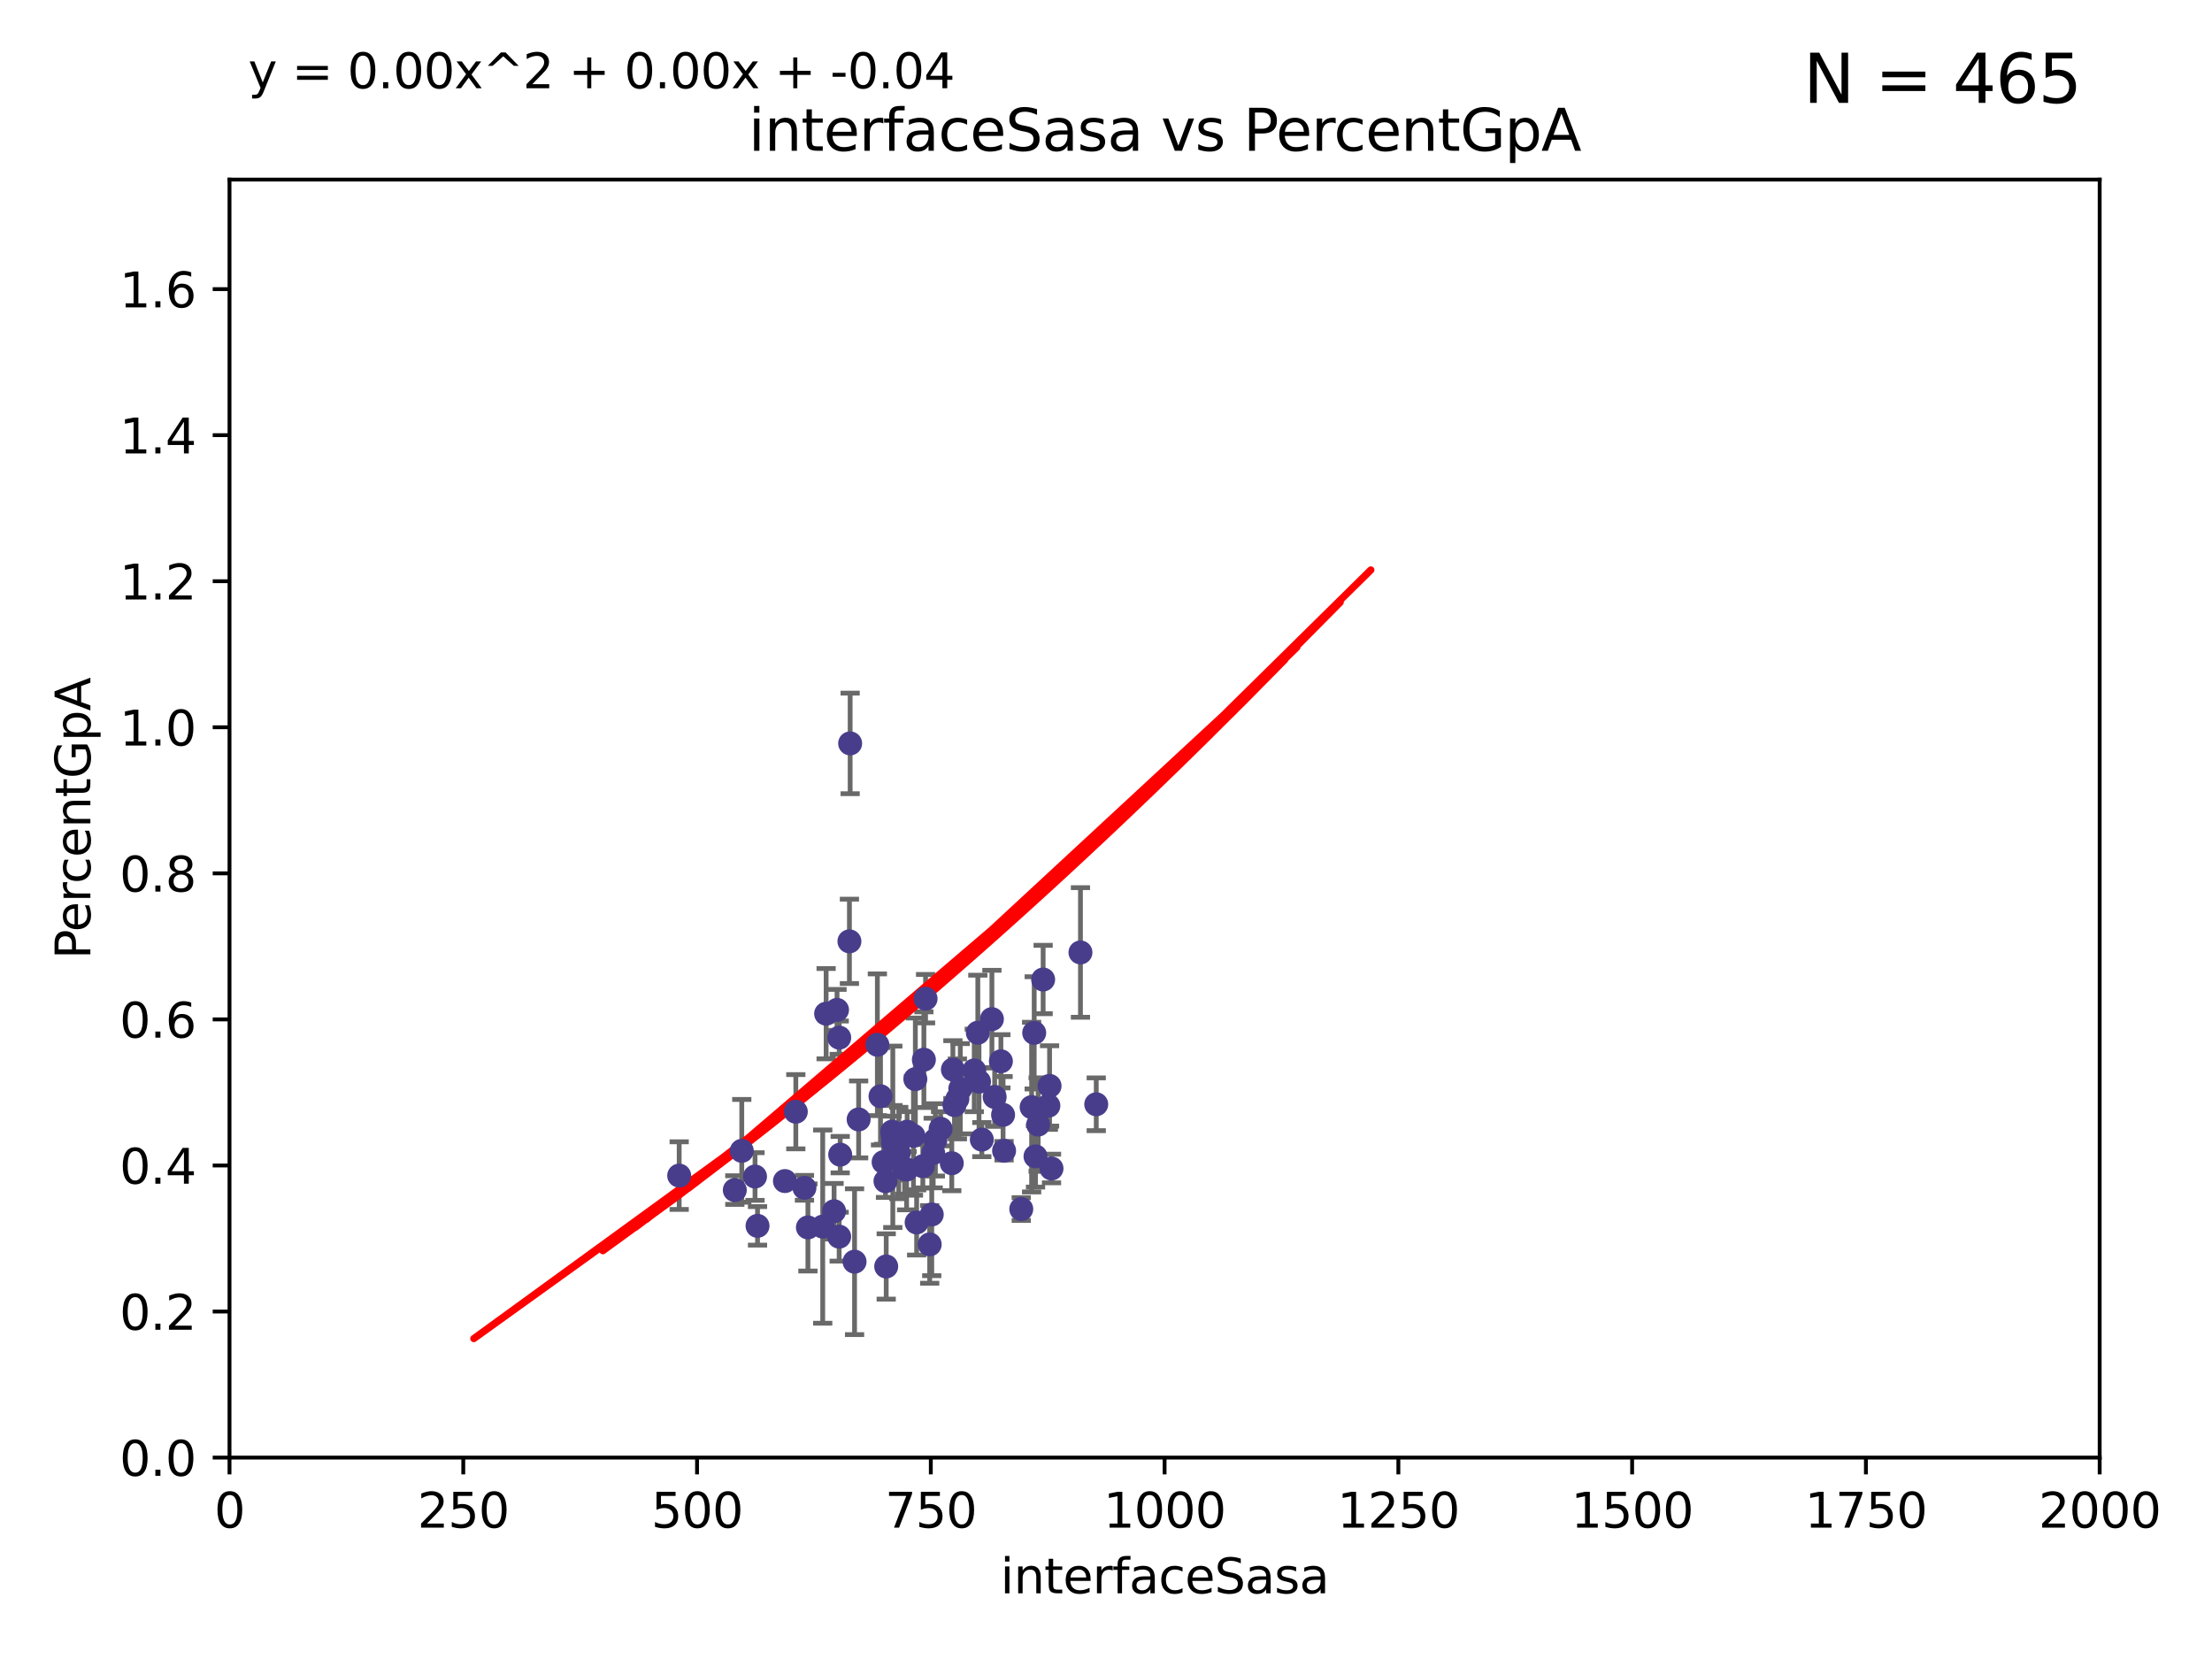 <?xml version="1.0" encoding="utf-8" standalone="no"?>
<!DOCTYPE svg PUBLIC "-//W3C//DTD SVG 1.1//EN"
  "http://www.w3.org/Graphics/SVG/1.1/DTD/svg11.dtd">
<svg xmlns:xlink="http://www.w3.org/1999/xlink" width="460.8pt" height="345.6pt" viewBox="0 0 460.8 345.6" xmlns="http://www.w3.org/2000/svg" version="1.1">
 <defs>
  <style type="text/css">*{stroke-linejoin: round; stroke-linecap: butt}</style>
 </defs>
 <g id="figure_1">
  <g id="patch_1">
   <path d="M 0 345.6 
L 460.8 345.6 
L 460.8 0 
L 0 0 
z
" style="fill: #ffffff"/>
  </g>
  <g id="axes_1">
   <g id="patch_2">
    <path d="M 47.81 303.64 
L 437.4 303.64 
L 437.4 37.411 
L 47.81 37.411 
z
" style="fill: #ffffff"/>
   </g>
   <g id="PathCollection_1">
    <defs>
     <path id="mb2f588ab13" d="M 0 1.118 
C 0.297 1.118 0.581 1 0.791 0.791 
C 1 0.581 1.118 0.297 1.118 0 
C 1.118 -0.297 1 -0.581 0.791 -0.791 
C 0.581 -1 0.297 -1.118 0 -1.118 
C -0.297 -1.118 -0.581 -1 -0.791 -0.791 
C -1 -0.581 -1.118 -0.297 -1.118 0 
C -1.118 0.297 -1 0.581 -0.791 0.791 
C -0.581 1 -0.297 1.118 0 1.118 
z
" style="stroke: #483d8b"/>
    </defs>
    <g clip-path="url(#p7b7ca21109)">
     <use xlink:href="#mb2f588ab13" x="214.907" y="230.633" style="fill: #483d8b; stroke: #483d8b"/>
     <use xlink:href="#mb2f588ab13" x="218.645" y="226.216" style="fill: #483d8b; stroke: #483d8b"/>
     <use xlink:href="#mb2f588ab13" x="215.443" y="215.161" style="fill: #483d8b; stroke: #483d8b"/>
     <use xlink:href="#mb2f588ab13" x="215.715" y="240.895" style="fill: #483d8b; stroke: #483d8b"/>
     <use xlink:href="#mb2f588ab13" x="194.855" y="237.457" style="fill: #483d8b; stroke: #483d8b"/>
     <use xlink:href="#mb2f588ab13" x="184.465" y="246.065" style="fill: #483d8b; stroke: #483d8b"/>
     <use xlink:href="#mb2f588ab13" x="208.96" y="232.244" style="fill: #483d8b; stroke: #483d8b"/>
     <use xlink:href="#mb2f588ab13" x="185.85" y="235.743" style="fill: #483d8b; stroke: #483d8b"/>
     <use xlink:href="#mb2f588ab13" x="176.949" y="196.101" style="fill: #483d8b; stroke: #483d8b"/>
     <use xlink:href="#mb2f588ab13" x="225.079" y="198.412" style="fill: #483d8b; stroke: #483d8b"/>
     <use xlink:href="#mb2f588ab13" x="208.504" y="221.086" style="fill: #483d8b; stroke: #483d8b"/>
     <use xlink:href="#mb2f588ab13" x="174.826" y="216.161" style="fill: #483d8b; stroke: #483d8b"/>
     <use xlink:href="#mb2f588ab13" x="219.048" y="243.42" style="fill: #483d8b; stroke: #483d8b"/>
     <use xlink:href="#mb2f588ab13" x="186.029" y="238.057" style="fill: #483d8b; stroke: #483d8b"/>
     <use xlink:href="#mb2f588ab13" x="228.367" y="230.041" style="fill: #483d8b; stroke: #483d8b"/>
     <use xlink:href="#mb2f588ab13" x="192.461" y="220.755" style="fill: #483d8b; stroke: #483d8b"/>
     <use xlink:href="#mb2f588ab13" x="195.948" y="235.149" style="fill: #483d8b; stroke: #483d8b"/>
     <use xlink:href="#mb2f588ab13" x="194.101" y="252.998" style="fill: #483d8b; stroke: #483d8b"/>
     <use xlink:href="#mb2f588ab13" x="190.289" y="236.611" style="fill: #483d8b; stroke: #483d8b"/>
     <use xlink:href="#mb2f588ab13" x="217.305" y="204.051" style="fill: #483d8b; stroke: #483d8b"/>
     <use xlink:href="#mb2f588ab13" x="199.442" y="228.923" style="fill: #483d8b; stroke: #483d8b"/>
     <use xlink:href="#mb2f588ab13" x="184.075" y="242.083" style="fill: #483d8b; stroke: #483d8b"/>
     <use xlink:href="#mb2f588ab13" x="200.046" y="226.806" style="fill: #483d8b; stroke: #483d8b"/>
     <use xlink:href="#mb2f588ab13" x="182.772" y="217.643" style="fill: #483d8b; stroke: #483d8b"/>
     <use xlink:href="#mb2f588ab13" x="178.87" y="233.199" style="fill: #483d8b; stroke: #483d8b"/>
     <use xlink:href="#mb2f588ab13" x="171.388" y="255.525" style="fill: #483d8b; stroke: #483d8b"/>
     <use xlink:href="#mb2f588ab13" x="192.245" y="242.946" style="fill: #483d8b; stroke: #483d8b"/>
     <use xlink:href="#mb2f588ab13" x="198.507" y="222.805" style="fill: #483d8b; stroke: #483d8b"/>
     <use xlink:href="#mb2f588ab13" x="206.632" y="212.298" style="fill: #483d8b; stroke: #483d8b"/>
     <use xlink:href="#mb2f588ab13" x="216.265" y="234.273" style="fill: #483d8b; stroke: #483d8b"/>
     <use xlink:href="#mb2f588ab13" x="204.532" y="237.401" style="fill: #483d8b; stroke: #483d8b"/>
     <use xlink:href="#mb2f588ab13" x="209.168" y="239.718" style="fill: #483d8b; stroke: #483d8b"/>
     <use xlink:href="#mb2f588ab13" x="203.699" y="215.133" style="fill: #483d8b; stroke: #483d8b"/>
     <use xlink:href="#mb2f588ab13" x="187.225" y="240.195" style="fill: #483d8b; stroke: #483d8b"/>
     <use xlink:href="#mb2f588ab13" x="190.953" y="254.659" style="fill: #483d8b; stroke: #483d8b"/>
     <use xlink:href="#mb2f588ab13" x="174.814" y="257.619" style="fill: #483d8b; stroke: #483d8b"/>
     <use xlink:href="#mb2f588ab13" x="202.956" y="222.99" style="fill: #483d8b; stroke: #483d8b"/>
     <use xlink:href="#mb2f588ab13" x="212.747" y="251.868" style="fill: #483d8b; stroke: #483d8b"/>
     <use xlink:href="#mb2f588ab13" x="177.101" y="154.865" style="fill: #483d8b; stroke: #483d8b"/>
     <use xlink:href="#mb2f588ab13" x="153.073" y="247.914" style="fill: #483d8b; stroke: #483d8b"/>
     <use xlink:href="#mb2f588ab13" x="190.684" y="224.801" style="fill: #483d8b; stroke: #483d8b"/>
     <use xlink:href="#mb2f588ab13" x="168.304" y="255.697" style="fill: #483d8b; stroke: #483d8b"/>
     <use xlink:href="#mb2f588ab13" x="175.029" y="240.536" style="fill: #483d8b; stroke: #483d8b"/>
     <use xlink:href="#mb2f588ab13" x="193.674" y="259.232" style="fill: #483d8b; stroke: #483d8b"/>
     <use xlink:href="#mb2f588ab13" x="192.813" y="208.041" style="fill: #483d8b; stroke: #483d8b"/>
     <use xlink:href="#mb2f588ab13" x="198.274" y="242.322" style="fill: #483d8b; stroke: #483d8b"/>
     <use xlink:href="#mb2f588ab13" x="198.833" y="230.215" style="fill: #483d8b; stroke: #483d8b"/>
     <use xlink:href="#mb2f588ab13" x="157.285" y="245.092" style="fill: #483d8b; stroke: #483d8b"/>
     <use xlink:href="#mb2f588ab13" x="194.401" y="240.201" style="fill: #483d8b; stroke: #483d8b"/>
     <use xlink:href="#mb2f588ab13" x="203.946" y="225.332" style="fill: #483d8b; stroke: #483d8b"/>
     <use xlink:href="#mb2f588ab13" x="218.396" y="230.341" style="fill: #483d8b; stroke: #483d8b"/>
     <use xlink:href="#mb2f588ab13" x="173.755" y="252.325" style="fill: #483d8b; stroke: #483d8b"/>
     <use xlink:href="#mb2f588ab13" x="165.784" y="231.593" style="fill: #483d8b; stroke: #483d8b"/>
     <use xlink:href="#mb2f588ab13" x="163.516" y="246.038" style="fill: #483d8b; stroke: #483d8b"/>
     <use xlink:href="#mb2f588ab13" x="172.097" y="211.17" style="fill: #483d8b; stroke: #483d8b"/>
     <use xlink:href="#mb2f588ab13" x="207.207" y="228.519" style="fill: #483d8b; stroke: #483d8b"/>
     <use xlink:href="#mb2f588ab13" x="188.45" y="243.527" style="fill: #483d8b; stroke: #483d8b"/>
     <use xlink:href="#mb2f588ab13" x="183.424" y="228.37" style="fill: #483d8b; stroke: #483d8b"/>
     <use xlink:href="#mb2f588ab13" x="188.974" y="235.754" style="fill: #483d8b; stroke: #483d8b"/>
     <use xlink:href="#mb2f588ab13" x="188.861" y="243.632" style="fill: #483d8b; stroke: #483d8b"/>
     <use xlink:href="#mb2f588ab13" x="167.584" y="247.442" style="fill: #483d8b; stroke: #483d8b"/>
     <use xlink:href="#mb2f588ab13" x="178.021" y="262.831" style="fill: #483d8b; stroke: #483d8b"/>
     <use xlink:href="#mb2f588ab13" x="174.368" y="210.38" style="fill: #483d8b; stroke: #483d8b"/>
     <use xlink:href="#mb2f588ab13" x="154.526" y="239.74" style="fill: #483d8b; stroke: #483d8b"/>
     <use xlink:href="#mb2f588ab13" x="141.485" y="244.902" style="fill: #483d8b; stroke: #483d8b"/>
     <use xlink:href="#mb2f588ab13" x="157.807" y="255.369" style="fill: #483d8b; stroke: #483d8b"/>
     <use xlink:href="#mb2f588ab13" x="184.613" y="263.828" style="fill: #483d8b; stroke: #483d8b"/>
     <use xlink:href="#mb2f588ab13" x="185.988" y="236.819" style="fill: #483d8b; stroke: #483d8b"/>
    </g>
   </g>
   <g id="matplotlib.axis_1">
    <g id="xtick_1">
     <g id="line2d_1">
      <defs>
       <path id="m38b2598ea0" d="M 0 0 
L 0 3.5 
" style="stroke: #000000; stroke-width: 0.8"/>
      </defs>
      <g>
       <use xlink:href="#m38b2598ea0" x="47.81" y="303.64" style="stroke: #000000; stroke-width: 0.8"/>
      </g>
     </g>
     <g id="text_1">
      <!-- 0 -->
      <g transform="translate(44.629 318.238)scale(0.1 -0.1)">
       <defs>
        <path id="DejaVuSans-30" d="M 2034 4250 
Q 1547 4250 1301 3770 
Q 1056 3291 1056 2328 
Q 1056 1369 1301 889 
Q 1547 409 2034 409 
Q 2525 409 2770 889 
Q 3016 1369 3016 2328 
Q 3016 3291 2770 3770 
Q 2525 4250 2034 4250 
z
M 2034 4750 
Q 2819 4750 3233 4129 
Q 3647 3509 3647 2328 
Q 3647 1150 3233 529 
Q 2819 -91 2034 -91 
Q 1250 -91 836 529 
Q 422 1150 422 2328 
Q 422 3509 836 4129 
Q 1250 4750 2034 4750 
z
" transform="scale(0.016)"/>
       </defs>
       <use xlink:href="#DejaVuSans-30"/>
      </g>
     </g>
    </g>
    <g id="xtick_2">
     <g id="line2d_2">
      <g>
       <use xlink:href="#m38b2598ea0" x="96.509" y="303.64" style="stroke: #000000; stroke-width: 0.8"/>
      </g>
     </g>
     <g id="text_2">
      <!-- 250 -->
      <g transform="translate(86.965 318.238)scale(0.1 -0.1)">
       <defs>
        <path id="DejaVuSans-32" d="M 1228 531 
L 3431 531 
L 3431 0 
L 469 0 
L 469 531 
Q 828 903 1448 1529 
Q 2069 2156 2228 2338 
Q 2531 2678 2651 2914 
Q 2772 3150 2772 3378 
Q 2772 3750 2511 3984 
Q 2250 4219 1831 4219 
Q 1534 4219 1204 4116 
Q 875 4013 500 3803 
L 500 4441 
Q 881 4594 1212 4672 
Q 1544 4750 1819 4750 
Q 2544 4750 2975 4387 
Q 3406 4025 3406 3419 
Q 3406 3131 3298 2873 
Q 3191 2616 2906 2266 
Q 2828 2175 2409 1742 
Q 1991 1309 1228 531 
z
" transform="scale(0.016)"/>
        <path id="DejaVuSans-35" d="M 691 4666 
L 3169 4666 
L 3169 4134 
L 1269 4134 
L 1269 2991 
Q 1406 3038 1543 3061 
Q 1681 3084 1819 3084 
Q 2600 3084 3056 2656 
Q 3513 2228 3513 1497 
Q 3513 744 3044 326 
Q 2575 -91 1722 -91 
Q 1428 -91 1123 -41 
Q 819 9 494 109 
L 494 744 
Q 775 591 1075 516 
Q 1375 441 1709 441 
Q 2250 441 2565 725 
Q 2881 1009 2881 1497 
Q 2881 1984 2565 2268 
Q 2250 2553 1709 2553 
Q 1456 2553 1204 2497 
Q 953 2441 691 2322 
L 691 4666 
z
" transform="scale(0.016)"/>
       </defs>
       <use xlink:href="#DejaVuSans-32"/>
       <use xlink:href="#DejaVuSans-35" x="63.623"/>
       <use xlink:href="#DejaVuSans-30" x="127.246"/>
      </g>
     </g>
    </g>
    <g id="xtick_3">
     <g id="line2d_3">
      <g>
       <use xlink:href="#m38b2598ea0" x="145.208" y="303.64" style="stroke: #000000; stroke-width: 0.8"/>
      </g>
     </g>
     <g id="text_3">
      <!-- 500 -->
      <g transform="translate(135.664 318.238)scale(0.1 -0.1)">
       <use xlink:href="#DejaVuSans-35"/>
       <use xlink:href="#DejaVuSans-30" x="63.623"/>
       <use xlink:href="#DejaVuSans-30" x="127.246"/>
      </g>
     </g>
    </g>
    <g id="xtick_4">
     <g id="line2d_4">
      <g>
       <use xlink:href="#m38b2598ea0" x="193.906" y="303.64" style="stroke: #000000; stroke-width: 0.8"/>
      </g>
     </g>
     <g id="text_4">
      <!-- 750 -->
      <g transform="translate(184.363 318.238)scale(0.1 -0.1)">
       <defs>
        <path id="DejaVuSans-37" d="M 525 4666 
L 3525 4666 
L 3525 4397 
L 1831 0 
L 1172 0 
L 2766 4134 
L 525 4134 
L 525 4666 
z
" transform="scale(0.016)"/>
       </defs>
       <use xlink:href="#DejaVuSans-37"/>
       <use xlink:href="#DejaVuSans-35" x="63.623"/>
       <use xlink:href="#DejaVuSans-30" x="127.246"/>
      </g>
     </g>
    </g>
    <g id="xtick_5">
     <g id="line2d_5">
      <g>
       <use xlink:href="#m38b2598ea0" x="242.605" y="303.64" style="stroke: #000000; stroke-width: 0.8"/>
      </g>
     </g>
     <g id="text_5">
      <!-- 1000 -->
      <g transform="translate(229.88 318.238)scale(0.1 -0.1)">
       <defs>
        <path id="DejaVuSans-31" d="M 794 531 
L 1825 531 
L 1825 4091 
L 703 3866 
L 703 4441 
L 1819 4666 
L 2450 4666 
L 2450 531 
L 3481 531 
L 3481 0 
L 794 0 
L 794 531 
z
" transform="scale(0.016)"/>
       </defs>
       <use xlink:href="#DejaVuSans-31"/>
       <use xlink:href="#DejaVuSans-30" x="63.623"/>
       <use xlink:href="#DejaVuSans-30" x="127.246"/>
       <use xlink:href="#DejaVuSans-30" x="190.869"/>
      </g>
     </g>
    </g>
    <g id="xtick_6">
     <g id="line2d_6">
      <g>
       <use xlink:href="#m38b2598ea0" x="291.304" y="303.64" style="stroke: #000000; stroke-width: 0.8"/>
      </g>
     </g>
     <g id="text_6">
      <!-- 1250 -->
      <g transform="translate(278.579 318.238)scale(0.1 -0.1)">
       <use xlink:href="#DejaVuSans-31"/>
       <use xlink:href="#DejaVuSans-32" x="63.623"/>
       <use xlink:href="#DejaVuSans-35" x="127.246"/>
       <use xlink:href="#DejaVuSans-30" x="190.869"/>
      </g>
     </g>
    </g>
    <g id="xtick_7">
     <g id="line2d_7">
      <g>
       <use xlink:href="#m38b2598ea0" x="340.002" y="303.64" style="stroke: #000000; stroke-width: 0.8"/>
      </g>
     </g>
     <g id="text_7">
      <!-- 1500 -->
      <g transform="translate(327.277 318.238)scale(0.1 -0.1)">
       <use xlink:href="#DejaVuSans-31"/>
       <use xlink:href="#DejaVuSans-35" x="63.623"/>
       <use xlink:href="#DejaVuSans-30" x="127.246"/>
       <use xlink:href="#DejaVuSans-30" x="190.869"/>
      </g>
     </g>
    </g>
    <g id="xtick_8">
     <g id="line2d_8">
      <g>
       <use xlink:href="#m38b2598ea0" x="388.701" y="303.64" style="stroke: #000000; stroke-width: 0.8"/>
      </g>
     </g>
     <g id="text_8">
      <!-- 1750 -->
      <g transform="translate(375.976 318.238)scale(0.1 -0.1)">
       <use xlink:href="#DejaVuSans-31"/>
       <use xlink:href="#DejaVuSans-37" x="63.623"/>
       <use xlink:href="#DejaVuSans-35" x="127.246"/>
       <use xlink:href="#DejaVuSans-30" x="190.869"/>
      </g>
     </g>
    </g>
    <g id="xtick_9">
     <g id="line2d_9">
      <g>
       <use xlink:href="#m38b2598ea0" x="437.4" y="303.64" style="stroke: #000000; stroke-width: 0.8"/>
      </g>
     </g>
     <g id="text_9">
      <!-- 2000 -->
      <g transform="translate(424.675 318.238)scale(0.1 -0.1)">
       <use xlink:href="#DejaVuSans-32"/>
       <use xlink:href="#DejaVuSans-30" x="63.623"/>
       <use xlink:href="#DejaVuSans-30" x="127.246"/>
       <use xlink:href="#DejaVuSans-30" x="190.869"/>
      </g>
     </g>
    </g>
    <g id="text_10">
     <!-- interfaceSasa -->
     <g transform="translate(208.398 331.917)scale(0.1 -0.1)">
      <defs>
       <path id="DejaVuSans-69" d="M 603 3500 
L 1178 3500 
L 1178 0 
L 603 0 
L 603 3500 
z
M 603 4863 
L 1178 4863 
L 1178 4134 
L 603 4134 
L 603 4863 
z
" transform="scale(0.016)"/>
       <path id="DejaVuSans-6e" d="M 3513 2113 
L 3513 0 
L 2938 0 
L 2938 2094 
Q 2938 2591 2744 2837 
Q 2550 3084 2163 3084 
Q 1697 3084 1428 2787 
Q 1159 2491 1159 1978 
L 1159 0 
L 581 0 
L 581 3500 
L 1159 3500 
L 1159 2956 
Q 1366 3272 1645 3428 
Q 1925 3584 2291 3584 
Q 2894 3584 3203 3211 
Q 3513 2838 3513 2113 
z
" transform="scale(0.016)"/>
       <path id="DejaVuSans-74" d="M 1172 4494 
L 1172 3500 
L 2356 3500 
L 2356 3053 
L 1172 3053 
L 1172 1153 
Q 1172 725 1289 603 
Q 1406 481 1766 481 
L 2356 481 
L 2356 0 
L 1766 0 
Q 1100 0 847 248 
Q 594 497 594 1153 
L 594 3053 
L 172 3053 
L 172 3500 
L 594 3500 
L 594 4494 
L 1172 4494 
z
" transform="scale(0.016)"/>
       <path id="DejaVuSans-65" d="M 3597 1894 
L 3597 1613 
L 953 1613 
Q 991 1019 1311 708 
Q 1631 397 2203 397 
Q 2534 397 2845 478 
Q 3156 559 3463 722 
L 3463 178 
Q 3153 47 2828 -22 
Q 2503 -91 2169 -91 
Q 1331 -91 842 396 
Q 353 884 353 1716 
Q 353 2575 817 3079 
Q 1281 3584 2069 3584 
Q 2775 3584 3186 3129 
Q 3597 2675 3597 1894 
z
M 3022 2063 
Q 3016 2534 2758 2815 
Q 2500 3097 2075 3097 
Q 1594 3097 1305 2825 
Q 1016 2553 972 2059 
L 3022 2063 
z
" transform="scale(0.016)"/>
       <path id="DejaVuSans-72" d="M 2631 2963 
Q 2534 3019 2420 3045 
Q 2306 3072 2169 3072 
Q 1681 3072 1420 2755 
Q 1159 2438 1159 1844 
L 1159 0 
L 581 0 
L 581 3500 
L 1159 3500 
L 1159 2956 
Q 1341 3275 1631 3429 
Q 1922 3584 2338 3584 
Q 2397 3584 2469 3576 
Q 2541 3569 2628 3553 
L 2631 2963 
z
" transform="scale(0.016)"/>
       <path id="DejaVuSans-66" d="M 2375 4863 
L 2375 4384 
L 1825 4384 
Q 1516 4384 1395 4259 
Q 1275 4134 1275 3809 
L 1275 3500 
L 2222 3500 
L 2222 3053 
L 1275 3053 
L 1275 0 
L 697 0 
L 697 3053 
L 147 3053 
L 147 3500 
L 697 3500 
L 697 3744 
Q 697 4328 969 4595 
Q 1241 4863 1831 4863 
L 2375 4863 
z
" transform="scale(0.016)"/>
       <path id="DejaVuSans-61" d="M 2194 1759 
Q 1497 1759 1228 1600 
Q 959 1441 959 1056 
Q 959 750 1161 570 
Q 1363 391 1709 391 
Q 2188 391 2477 730 
Q 2766 1069 2766 1631 
L 2766 1759 
L 2194 1759 
z
M 3341 1997 
L 3341 0 
L 2766 0 
L 2766 531 
Q 2569 213 2275 61 
Q 1981 -91 1556 -91 
Q 1019 -91 701 211 
Q 384 513 384 1019 
Q 384 1609 779 1909 
Q 1175 2209 1959 2209 
L 2766 2209 
L 2766 2266 
Q 2766 2663 2505 2880 
Q 2244 3097 1772 3097 
Q 1472 3097 1187 3025 
Q 903 2953 641 2809 
L 641 3341 
Q 956 3463 1253 3523 
Q 1550 3584 1831 3584 
Q 2591 3584 2966 3190 
Q 3341 2797 3341 1997 
z
" transform="scale(0.016)"/>
       <path id="DejaVuSans-63" d="M 3122 3366 
L 3122 2828 
Q 2878 2963 2633 3030 
Q 2388 3097 2138 3097 
Q 1578 3097 1268 2742 
Q 959 2388 959 1747 
Q 959 1106 1268 751 
Q 1578 397 2138 397 
Q 2388 397 2633 464 
Q 2878 531 3122 666 
L 3122 134 
Q 2881 22 2623 -34 
Q 2366 -91 2075 -91 
Q 1284 -91 818 406 
Q 353 903 353 1747 
Q 353 2603 823 3093 
Q 1294 3584 2113 3584 
Q 2378 3584 2631 3529 
Q 2884 3475 3122 3366 
z
" transform="scale(0.016)"/>
       <path id="DejaVuSans-53" d="M 3425 4513 
L 3425 3897 
Q 3066 4069 2747 4153 
Q 2428 4238 2131 4238 
Q 1616 4238 1336 4038 
Q 1056 3838 1056 3469 
Q 1056 3159 1242 3001 
Q 1428 2844 1947 2747 
L 2328 2669 
Q 3034 2534 3370 2195 
Q 3706 1856 3706 1288 
Q 3706 609 3251 259 
Q 2797 -91 1919 -91 
Q 1588 -91 1214 -16 
Q 841 59 441 206 
L 441 856 
Q 825 641 1194 531 
Q 1563 422 1919 422 
Q 2459 422 2753 634 
Q 3047 847 3047 1241 
Q 3047 1584 2836 1778 
Q 2625 1972 2144 2069 
L 1759 2144 
Q 1053 2284 737 2584 
Q 422 2884 422 3419 
Q 422 4038 858 4394 
Q 1294 4750 2059 4750 
Q 2388 4750 2728 4690 
Q 3069 4631 3425 4513 
z
" transform="scale(0.016)"/>
       <path id="DejaVuSans-73" d="M 2834 3397 
L 2834 2853 
Q 2591 2978 2328 3040 
Q 2066 3103 1784 3103 
Q 1356 3103 1142 2972 
Q 928 2841 928 2578 
Q 928 2378 1081 2264 
Q 1234 2150 1697 2047 
L 1894 2003 
Q 2506 1872 2764 1633 
Q 3022 1394 3022 966 
Q 3022 478 2636 193 
Q 2250 -91 1575 -91 
Q 1294 -91 989 -36 
Q 684 19 347 128 
L 347 722 
Q 666 556 975 473 
Q 1284 391 1588 391 
Q 1994 391 2212 530 
Q 2431 669 2431 922 
Q 2431 1156 2273 1281 
Q 2116 1406 1581 1522 
L 1381 1569 
Q 847 1681 609 1914 
Q 372 2147 372 2553 
Q 372 3047 722 3315 
Q 1072 3584 1716 3584 
Q 2034 3584 2315 3537 
Q 2597 3491 2834 3397 
z
" transform="scale(0.016)"/>
      </defs>
      <use xlink:href="#DejaVuSans-69"/>
      <use xlink:href="#DejaVuSans-6e" x="27.783"/>
      <use xlink:href="#DejaVuSans-74" x="91.162"/>
      <use xlink:href="#DejaVuSans-65" x="130.371"/>
      <use xlink:href="#DejaVuSans-72" x="191.895"/>
      <use xlink:href="#DejaVuSans-66" x="233.008"/>
      <use xlink:href="#DejaVuSans-61" x="268.213"/>
      <use xlink:href="#DejaVuSans-63" x="329.492"/>
      <use xlink:href="#DejaVuSans-65" x="384.473"/>
      <use xlink:href="#DejaVuSans-53" x="445.996"/>
      <use xlink:href="#DejaVuSans-61" x="509.473"/>
      <use xlink:href="#DejaVuSans-73" x="570.752"/>
      <use xlink:href="#DejaVuSans-61" x="622.852"/>
     </g>
    </g>
   </g>
   <g id="matplotlib.axis_2">
    <g id="ytick_1">
     <g id="line2d_10">
      <defs>
       <path id="mb3c339a4ce" d="M 0 0 
L -3.5 0 
" style="stroke: #000000; stroke-width: 0.8"/>
      </defs>
      <g>
       <use xlink:href="#mb3c339a4ce" x="47.81" y="303.64" style="stroke: #000000; stroke-width: 0.8"/>
      </g>
     </g>
     <g id="text_11">
      <!-- 0.0 -->
      <g transform="translate(24.907 307.439)scale(0.1 -0.1)">
       <defs>
        <path id="DejaVuSans-2e" d="M 684 794 
L 1344 794 
L 1344 0 
L 684 0 
L 684 794 
z
" transform="scale(0.016)"/>
       </defs>
       <use xlink:href="#DejaVuSans-30"/>
       <use xlink:href="#DejaVuSans-2e" x="63.623"/>
       <use xlink:href="#DejaVuSans-30" x="95.41"/>
      </g>
     </g>
    </g>
    <g id="ytick_2">
     <g id="line2d_11">
      <g>
       <use xlink:href="#mb3c339a4ce" x="47.81" y="273.214" style="stroke: #000000; stroke-width: 0.8"/>
      </g>
     </g>
     <g id="text_12">
      <!-- 0.2 -->
      <g transform="translate(24.907 277.013)scale(0.1 -0.1)">
       <use xlink:href="#DejaVuSans-30"/>
       <use xlink:href="#DejaVuSans-2e" x="63.623"/>
       <use xlink:href="#DejaVuSans-32" x="95.41"/>
      </g>
     </g>
    </g>
    <g id="ytick_3">
     <g id="line2d_12">
      <g>
       <use xlink:href="#mb3c339a4ce" x="47.81" y="242.788" style="stroke: #000000; stroke-width: 0.8"/>
      </g>
     </g>
     <g id="text_13">
      <!-- 0.4 -->
      <g transform="translate(24.907 246.587)scale(0.1 -0.1)">
       <defs>
        <path id="DejaVuSans-34" d="M 2419 4116 
L 825 1625 
L 2419 1625 
L 2419 4116 
z
M 2253 4666 
L 3047 4666 
L 3047 1625 
L 3713 1625 
L 3713 1100 
L 3047 1100 
L 3047 0 
L 2419 0 
L 2419 1100 
L 313 1100 
L 313 1709 
L 2253 4666 
z
" transform="scale(0.016)"/>
       </defs>
       <use xlink:href="#DejaVuSans-30"/>
       <use xlink:href="#DejaVuSans-2e" x="63.623"/>
       <use xlink:href="#DejaVuSans-34" x="95.41"/>
      </g>
     </g>
    </g>
    <g id="ytick_4">
     <g id="line2d_13">
      <g>
       <use xlink:href="#mb3c339a4ce" x="47.81" y="212.362" style="stroke: #000000; stroke-width: 0.8"/>
      </g>
     </g>
     <g id="text_14">
      <!-- 0.6 -->
      <g transform="translate(24.907 216.161)scale(0.1 -0.1)">
       <defs>
        <path id="DejaVuSans-36" d="M 2113 2584 
Q 1688 2584 1439 2293 
Q 1191 2003 1191 1497 
Q 1191 994 1439 701 
Q 1688 409 2113 409 
Q 2538 409 2786 701 
Q 3034 994 3034 1497 
Q 3034 2003 2786 2293 
Q 2538 2584 2113 2584 
z
M 3366 4563 
L 3366 3988 
Q 3128 4100 2886 4159 
Q 2644 4219 2406 4219 
Q 1781 4219 1451 3797 
Q 1122 3375 1075 2522 
Q 1259 2794 1537 2939 
Q 1816 3084 2150 3084 
Q 2853 3084 3261 2657 
Q 3669 2231 3669 1497 
Q 3669 778 3244 343 
Q 2819 -91 2113 -91 
Q 1303 -91 875 529 
Q 447 1150 447 2328 
Q 447 3434 972 4092 
Q 1497 4750 2381 4750 
Q 2619 4750 2861 4703 
Q 3103 4656 3366 4563 
z
" transform="scale(0.016)"/>
       </defs>
       <use xlink:href="#DejaVuSans-30"/>
       <use xlink:href="#DejaVuSans-2e" x="63.623"/>
       <use xlink:href="#DejaVuSans-36" x="95.41"/>
      </g>
     </g>
    </g>
    <g id="ytick_5">
     <g id="line2d_14">
      <g>
       <use xlink:href="#mb3c339a4ce" x="47.81" y="181.935" style="stroke: #000000; stroke-width: 0.8"/>
      </g>
     </g>
     <g id="text_15">
      <!-- 0.8 -->
      <g transform="translate(24.907 185.735)scale(0.1 -0.1)">
       <defs>
        <path id="DejaVuSans-38" d="M 2034 2216 
Q 1584 2216 1326 1975 
Q 1069 1734 1069 1313 
Q 1069 891 1326 650 
Q 1584 409 2034 409 
Q 2484 409 2743 651 
Q 3003 894 3003 1313 
Q 3003 1734 2745 1975 
Q 2488 2216 2034 2216 
z
M 1403 2484 
Q 997 2584 770 2862 
Q 544 3141 544 3541 
Q 544 4100 942 4425 
Q 1341 4750 2034 4750 
Q 2731 4750 3128 4425 
Q 3525 4100 3525 3541 
Q 3525 3141 3298 2862 
Q 3072 2584 2669 2484 
Q 3125 2378 3379 2068 
Q 3634 1759 3634 1313 
Q 3634 634 3220 271 
Q 2806 -91 2034 -91 
Q 1263 -91 848 271 
Q 434 634 434 1313 
Q 434 1759 690 2068 
Q 947 2378 1403 2484 
z
M 1172 3481 
Q 1172 3119 1398 2916 
Q 1625 2713 2034 2713 
Q 2441 2713 2670 2916 
Q 2900 3119 2900 3481 
Q 2900 3844 2670 4047 
Q 2441 4250 2034 4250 
Q 1625 4250 1398 4047 
Q 1172 3844 1172 3481 
z
" transform="scale(0.016)"/>
       </defs>
       <use xlink:href="#DejaVuSans-30"/>
       <use xlink:href="#DejaVuSans-2e" x="63.623"/>
       <use xlink:href="#DejaVuSans-38" x="95.41"/>
      </g>
     </g>
    </g>
    <g id="ytick_6">
     <g id="line2d_15">
      <g>
       <use xlink:href="#mb3c339a4ce" x="47.81" y="151.509" style="stroke: #000000; stroke-width: 0.8"/>
      </g>
     </g>
     <g id="text_16">
      <!-- 1.0 -->
      <g transform="translate(24.907 155.308)scale(0.1 -0.1)">
       <use xlink:href="#DejaVuSans-31"/>
       <use xlink:href="#DejaVuSans-2e" x="63.623"/>
       <use xlink:href="#DejaVuSans-30" x="95.41"/>
      </g>
     </g>
    </g>
    <g id="ytick_7">
     <g id="line2d_16">
      <g>
       <use xlink:href="#mb3c339a4ce" x="47.81" y="121.083" style="stroke: #000000; stroke-width: 0.8"/>
      </g>
     </g>
     <g id="text_17">
      <!-- 1.2 -->
      <g transform="translate(24.907 124.882)scale(0.1 -0.1)">
       <use xlink:href="#DejaVuSans-31"/>
       <use xlink:href="#DejaVuSans-2e" x="63.623"/>
       <use xlink:href="#DejaVuSans-32" x="95.41"/>
      </g>
     </g>
    </g>
    <g id="ytick_8">
     <g id="line2d_17">
      <g>
       <use xlink:href="#mb3c339a4ce" x="47.81" y="90.657" style="stroke: #000000; stroke-width: 0.8"/>
      </g>
     </g>
     <g id="text_18">
      <!-- 1.4 -->
      <g transform="translate(24.907 94.456)scale(0.1 -0.1)">
       <use xlink:href="#DejaVuSans-31"/>
       <use xlink:href="#DejaVuSans-2e" x="63.623"/>
       <use xlink:href="#DejaVuSans-34" x="95.41"/>
      </g>
     </g>
    </g>
    <g id="ytick_9">
     <g id="line2d_18">
      <g>
       <use xlink:href="#mb3c339a4ce" x="47.81" y="60.231" style="stroke: #000000; stroke-width: 0.8"/>
      </g>
     </g>
     <g id="text_19">
      <!-- 1.6 -->
      <g transform="translate(24.907 64.03)scale(0.1 -0.1)">
       <use xlink:href="#DejaVuSans-31"/>
       <use xlink:href="#DejaVuSans-2e" x="63.623"/>
       <use xlink:href="#DejaVuSans-36" x="95.41"/>
      </g>
     </g>
    </g>
    <g id="text_20">
     <!-- PercentGpA -->
     <g transform="translate(18.827 199.802)rotate(-90)scale(0.1 -0.1)">
      <defs>
       <path id="DejaVuSans-50" d="M 1259 4147 
L 1259 2394 
L 2053 2394 
Q 2494 2394 2734 2622 
Q 2975 2850 2975 3272 
Q 2975 3691 2734 3919 
Q 2494 4147 2053 4147 
L 1259 4147 
z
M 628 4666 
L 2053 4666 
Q 2838 4666 3239 4311 
Q 3641 3956 3641 3272 
Q 3641 2581 3239 2228 
Q 2838 1875 2053 1875 
L 1259 1875 
L 1259 0 
L 628 0 
L 628 4666 
z
" transform="scale(0.016)"/>
       <path id="DejaVuSans-47" d="M 3809 666 
L 3809 1919 
L 2778 1919 
L 2778 2438 
L 4434 2438 
L 4434 434 
Q 4069 175 3628 42 
Q 3188 -91 2688 -91 
Q 1594 -91 976 548 
Q 359 1188 359 2328 
Q 359 3472 976 4111 
Q 1594 4750 2688 4750 
Q 3144 4750 3555 4637 
Q 3966 4525 4313 4306 
L 4313 3634 
Q 3963 3931 3569 4081 
Q 3175 4231 2741 4231 
Q 1884 4231 1454 3753 
Q 1025 3275 1025 2328 
Q 1025 1384 1454 906 
Q 1884 428 2741 428 
Q 3075 428 3337 486 
Q 3600 544 3809 666 
z
" transform="scale(0.016)"/>
       <path id="DejaVuSans-70" d="M 1159 525 
L 1159 -1331 
L 581 -1331 
L 581 3500 
L 1159 3500 
L 1159 2969 
Q 1341 3281 1617 3432 
Q 1894 3584 2278 3584 
Q 2916 3584 3314 3078 
Q 3713 2572 3713 1747 
Q 3713 922 3314 415 
Q 2916 -91 2278 -91 
Q 1894 -91 1617 61 
Q 1341 213 1159 525 
z
M 3116 1747 
Q 3116 2381 2855 2742 
Q 2594 3103 2138 3103 
Q 1681 3103 1420 2742 
Q 1159 2381 1159 1747 
Q 1159 1113 1420 752 
Q 1681 391 2138 391 
Q 2594 391 2855 752 
Q 3116 1113 3116 1747 
z
" transform="scale(0.016)"/>
       <path id="DejaVuSans-41" d="M 2188 4044 
L 1331 1722 
L 3047 1722 
L 2188 4044 
z
M 1831 4666 
L 2547 4666 
L 4325 0 
L 3669 0 
L 3244 1197 
L 1141 1197 
L 716 0 
L 50 0 
L 1831 4666 
z
" transform="scale(0.016)"/>
      </defs>
      <use xlink:href="#DejaVuSans-50"/>
      <use xlink:href="#DejaVuSans-65" x="56.678"/>
      <use xlink:href="#DejaVuSans-72" x="118.201"/>
      <use xlink:href="#DejaVuSans-63" x="157.064"/>
      <use xlink:href="#DejaVuSans-65" x="212.045"/>
      <use xlink:href="#DejaVuSans-6e" x="273.568"/>
      <use xlink:href="#DejaVuSans-74" x="336.947"/>
      <use xlink:href="#DejaVuSans-47" x="376.156"/>
      <use xlink:href="#DejaVuSans-70" x="453.646"/>
      <use xlink:href="#DejaVuSans-41" x="517.123"/>
     </g>
    </g>
   </g>
   <g id="LineCollection_1">
    <path d="M 214.907 248.303 
L 214.907 212.962 
" clip-path="url(#p7b7ca21109)" style="fill: none; stroke: #696969"/>
    <path d="M 218.645 234.588 
L 218.645 217.844 
" clip-path="url(#p7b7ca21109)" style="fill: none; stroke: #696969"/>
    <path d="M 215.443 226.849 
L 215.443 203.473 
" clip-path="url(#p7b7ca21109)" style="fill: none; stroke: #696969"/>
    <path d="M 215.715 247.287 
L 215.715 234.503 
" clip-path="url(#p7b7ca21109)" style="fill: none; stroke: #696969"/>
    <path d="M 194.855 244.987 
L 194.855 229.926 
" clip-path="url(#p7b7ca21109)" style="fill: none; stroke: #696969"/>
    <path d="M 184.465 249.44 
L 184.465 242.69 
" clip-path="url(#p7b7ca21109)" style="fill: none; stroke: #696969"/>
    <path d="M 208.96 240.221 
L 208.96 224.266 
" clip-path="url(#p7b7ca21109)" style="fill: none; stroke: #696969"/>
    <path d="M 185.85 238.963 
L 185.85 232.522 
" clip-path="url(#p7b7ca21109)" style="fill: none; stroke: #696969"/>
    <path d="M 176.949 204.885 
L 176.949 187.316 
" clip-path="url(#p7b7ca21109)" style="fill: none; stroke: #696969"/>
    <path d="M 225.079 211.911 
L 225.079 184.912 
" clip-path="url(#p7b7ca21109)" style="fill: none; stroke: #696969"/>
    <path d="M 208.504 226.628 
L 208.504 215.545 
" clip-path="url(#p7b7ca21109)" style="fill: none; stroke: #696969"/>
    <path d="M 174.826 219.627 
L 174.826 212.694 
" clip-path="url(#p7b7ca21109)" style="fill: none; stroke: #696969"/>
    <path d="M 219.048 246.402 
L 219.048 240.437 
" clip-path="url(#p7b7ca21109)" style="fill: none; stroke: #696969"/>
    <path d="M 186.029 245.821 
L 186.029 230.293 
" clip-path="url(#p7b7ca21109)" style="fill: none; stroke: #696969"/>
    <path d="M 228.367 235.535 
L 228.367 224.547 
" clip-path="url(#p7b7ca21109)" style="fill: none; stroke: #696969"/>
    <path d="M 192.461 230.715 
L 192.461 210.794 
" clip-path="url(#p7b7ca21109)" style="fill: none; stroke: #696969"/>
    <path d="M 195.948 238.715 
L 195.948 231.583 
" clip-path="url(#p7b7ca21109)" style="fill: none; stroke: #696969"/>
    <path d="M 194.101 265.743 
L 194.101 240.254 
" clip-path="url(#p7b7ca21109)" style="fill: none; stroke: #696969"/>
    <path d="M 190.289 248.982 
L 190.289 224.239 
" clip-path="url(#p7b7ca21109)" style="fill: none; stroke: #696969"/>
    <path d="M 217.305 211.173 
L 217.305 196.929 
" clip-path="url(#p7b7ca21109)" style="fill: none; stroke: #696969"/>
    <path d="M 199.442 237.244 
L 199.442 220.602 
" clip-path="url(#p7b7ca21109)" style="fill: none; stroke: #696969"/>
    <path d="M 184.075 245.791 
L 184.075 238.375 
" clip-path="url(#p7b7ca21109)" style="fill: none; stroke: #696969"/>
    <path d="M 200.046 236.204 
L 200.046 217.409 
" clip-path="url(#p7b7ca21109)" style="fill: none; stroke: #696969"/>
    <path d="M 182.772 232.402 
L 182.772 202.884 
" clip-path="url(#p7b7ca21109)" style="fill: none; stroke: #696969"/>
    <path d="M 178.87 241.213 
L 178.87 225.186 
" clip-path="url(#p7b7ca21109)" style="fill: none; stroke: #696969"/>
    <path d="M 171.388 275.65 
L 171.388 235.4 
" clip-path="url(#p7b7ca21109)" style="fill: none; stroke: #696969"/>
    <path d="M 192.245 247.466 
L 192.245 238.426 
" clip-path="url(#p7b7ca21109)" style="fill: none; stroke: #696969"/>
    <path d="M 198.507 228.819 
L 198.507 216.791 
" clip-path="url(#p7b7ca21109)" style="fill: none; stroke: #696969"/>
    <path d="M 206.632 222.467 
L 206.632 202.129 
" clip-path="url(#p7b7ca21109)" style="fill: none; stroke: #696969"/>
    <path d="M 216.265 244.016 
L 216.265 224.53 
" clip-path="url(#p7b7ca21109)" style="fill: none; stroke: #696969"/>
    <path d="M 204.532 240.954 
L 204.532 233.848 
" clip-path="url(#p7b7ca21109)" style="fill: none; stroke: #696969"/>
    <path d="M 209.168 241.643 
L 209.168 237.793 
" clip-path="url(#p7b7ca21109)" style="fill: none; stroke: #696969"/>
    <path d="M 203.699 227.117 
L 203.699 203.148 
" clip-path="url(#p7b7ca21109)" style="fill: none; stroke: #696969"/>
    <path d="M 187.225 249.713 
L 187.225 230.678 
" clip-path="url(#p7b7ca21109)" style="fill: none; stroke: #696969"/>
    <path d="M 190.953 261.443 
L 190.953 247.874 
" clip-path="url(#p7b7ca21109)" style="fill: none; stroke: #696969"/>
    <path d="M 174.814 262.714 
L 174.814 252.525 
" clip-path="url(#p7b7ca21109)" style="fill: none; stroke: #696969"/>
    <path d="M 202.956 231.589 
L 202.956 214.391 
" clip-path="url(#p7b7ca21109)" style="fill: none; stroke: #696969"/>
    <path d="M 212.747 254.241 
L 212.747 249.494 
" clip-path="url(#p7b7ca21109)" style="fill: none; stroke: #696969"/>
    <path d="M 177.101 165.342 
L 177.101 144.389 
" clip-path="url(#p7b7ca21109)" style="fill: none; stroke: #696969"/>
    <path d="M 153.073 250.895 
L 153.073 244.933 
" clip-path="url(#p7b7ca21109)" style="fill: none; stroke: #696969"/>
    <path d="M 190.684 237.526 
L 190.684 212.075 
" clip-path="url(#p7b7ca21109)" style="fill: none; stroke: #696969"/>
    <path d="M 168.304 264.773 
L 168.304 246.622 
" clip-path="url(#p7b7ca21109)" style="fill: none; stroke: #696969"/>
    <path d="M 175.029 244.332 
L 175.029 236.74 
" clip-path="url(#p7b7ca21109)" style="fill: none; stroke: #696969"/>
    <path d="M 193.674 267.319 
L 193.674 251.145 
" clip-path="url(#p7b7ca21109)" style="fill: none; stroke: #696969"/>
    <path d="M 192.813 213.092 
L 192.813 202.99 
" clip-path="url(#p7b7ca21109)" style="fill: none; stroke: #696969"/>
    <path d="M 198.274 248.047 
L 198.274 236.598 
" clip-path="url(#p7b7ca21109)" style="fill: none; stroke: #696969"/>
    <path d="M 198.833 236.225 
L 198.833 224.205 
" clip-path="url(#p7b7ca21109)" style="fill: none; stroke: #696969"/>
    <path d="M 157.285 250.055 
L 157.285 240.129 
" clip-path="url(#p7b7ca21109)" style="fill: none; stroke: #696969"/>
    <path d="M 194.401 247.452 
L 194.401 232.95 
" clip-path="url(#p7b7ca21109)" style="fill: none; stroke: #696969"/>
    <path d="M 203.946 236.207 
L 203.946 214.457 
" clip-path="url(#p7b7ca21109)" style="fill: none; stroke: #696969"/>
    <path d="M 218.396 235.267 
L 218.396 225.415 
" clip-path="url(#p7b7ca21109)" style="fill: none; stroke: #696969"/>
    <path d="M 173.755 258.116 
L 173.755 246.533 
" clip-path="url(#p7b7ca21109)" style="fill: none; stroke: #696969"/>
    <path d="M 165.784 239.328 
L 165.784 223.859 
" clip-path="url(#p7b7ca21109)" style="fill: none; stroke: #696969"/>
    <path d="M 163.516 246.804 
L 163.516 245.272 
" clip-path="url(#p7b7ca21109)" style="fill: none; stroke: #696969"/>
    <path d="M 172.097 220.578 
L 172.097 201.763 
" clip-path="url(#p7b7ca21109)" style="fill: none; stroke: #696969"/>
    <path d="M 207.207 234.638 
L 207.207 222.4 
" clip-path="url(#p7b7ca21109)" style="fill: none; stroke: #696969"/>
    <path d="M 188.45 248.753 
L 188.45 238.301 
" clip-path="url(#p7b7ca21109)" style="fill: none; stroke: #696969"/>
    <path d="M 183.424 238.513 
L 183.424 218.226 
" clip-path="url(#p7b7ca21109)" style="fill: none; stroke: #696969"/>
    <path d="M 188.974 239.932 
L 188.974 231.576 
" clip-path="url(#p7b7ca21109)" style="fill: none; stroke: #696969"/>
    <path d="M 188.861 252.037 
L 188.861 235.228 
" clip-path="url(#p7b7ca21109)" style="fill: none; stroke: #696969"/>
    <path d="M 167.584 250.027 
L 167.584 244.858 
" clip-path="url(#p7b7ca21109)" style="fill: none; stroke: #696969"/>
    <path d="M 178.021 278.019 
L 178.021 247.643 
" clip-path="url(#p7b7ca21109)" style="fill: none; stroke: #696969"/>
    <path d="M 174.368 214.649 
L 174.368 206.111 
" clip-path="url(#p7b7ca21109)" style="fill: none; stroke: #696969"/>
    <path d="M 154.526 250.443 
L 154.526 229.037 
" clip-path="url(#p7b7ca21109)" style="fill: none; stroke: #696969"/>
    <path d="M 141.485 251.945 
L 141.485 237.858 
" clip-path="url(#p7b7ca21109)" style="fill: none; stroke: #696969"/>
    <path d="M 157.807 259.382 
L 157.807 251.355 
" clip-path="url(#p7b7ca21109)" style="fill: none; stroke: #696969"/>
    <path d="M 184.613 270.633 
L 184.613 257.024 
" clip-path="url(#p7b7ca21109)" style="fill: none; stroke: #696969"/>
    <path d="M 185.988 255.714 
L 185.988 217.923 
" clip-path="url(#p7b7ca21109)" style="fill: none; stroke: #696969"/>
   </g>
   <g id="line2d_19">
    <defs>
     <path id="m35d3534383" d="M 2 0 
L -2 -0 
" style="stroke: #696969"/>
    </defs>
    <g clip-path="url(#p7b7ca21109)">
     <use xlink:href="#m35d3534383" x="214.907" y="248.303" style="fill: #696969; stroke: #696969"/>
     <use xlink:href="#m35d3534383" x="218.645" y="234.588" style="fill: #696969; stroke: #696969"/>
     <use xlink:href="#m35d3534383" x="215.443" y="226.849" style="fill: #696969; stroke: #696969"/>
     <use xlink:href="#m35d3534383" x="215.715" y="247.287" style="fill: #696969; stroke: #696969"/>
     <use xlink:href="#m35d3534383" x="194.855" y="244.987" style="fill: #696969; stroke: #696969"/>
     <use xlink:href="#m35d3534383" x="184.465" y="249.44" style="fill: #696969; stroke: #696969"/>
     <use xlink:href="#m35d3534383" x="208.96" y="240.221" style="fill: #696969; stroke: #696969"/>
     <use xlink:href="#m35d3534383" x="185.85" y="238.963" style="fill: #696969; stroke: #696969"/>
     <use xlink:href="#m35d3534383" x="176.949" y="204.885" style="fill: #696969; stroke: #696969"/>
     <use xlink:href="#m35d3534383" x="225.079" y="211.911" style="fill: #696969; stroke: #696969"/>
     <use xlink:href="#m35d3534383" x="208.504" y="226.628" style="fill: #696969; stroke: #696969"/>
     <use xlink:href="#m35d3534383" x="174.826" y="219.627" style="fill: #696969; stroke: #696969"/>
     <use xlink:href="#m35d3534383" x="219.048" y="246.402" style="fill: #696969; stroke: #696969"/>
     <use xlink:href="#m35d3534383" x="186.029" y="245.821" style="fill: #696969; stroke: #696969"/>
     <use xlink:href="#m35d3534383" x="228.367" y="235.535" style="fill: #696969; stroke: #696969"/>
     <use xlink:href="#m35d3534383" x="192.461" y="230.715" style="fill: #696969; stroke: #696969"/>
     <use xlink:href="#m35d3534383" x="195.948" y="238.715" style="fill: #696969; stroke: #696969"/>
     <use xlink:href="#m35d3534383" x="194.101" y="265.743" style="fill: #696969; stroke: #696969"/>
     <use xlink:href="#m35d3534383" x="190.289" y="248.982" style="fill: #696969; stroke: #696969"/>
     <use xlink:href="#m35d3534383" x="217.305" y="211.173" style="fill: #696969; stroke: #696969"/>
     <use xlink:href="#m35d3534383" x="199.442" y="237.244" style="fill: #696969; stroke: #696969"/>
     <use xlink:href="#m35d3534383" x="184.075" y="245.791" style="fill: #696969; stroke: #696969"/>
     <use xlink:href="#m35d3534383" x="200.046" y="236.204" style="fill: #696969; stroke: #696969"/>
     <use xlink:href="#m35d3534383" x="182.772" y="232.402" style="fill: #696969; stroke: #696969"/>
     <use xlink:href="#m35d3534383" x="178.87" y="241.213" style="fill: #696969; stroke: #696969"/>
     <use xlink:href="#m35d3534383" x="171.388" y="275.65" style="fill: #696969; stroke: #696969"/>
     <use xlink:href="#m35d3534383" x="192.245" y="247.466" style="fill: #696969; stroke: #696969"/>
     <use xlink:href="#m35d3534383" x="198.507" y="228.819" style="fill: #696969; stroke: #696969"/>
     <use xlink:href="#m35d3534383" x="206.632" y="222.467" style="fill: #696969; stroke: #696969"/>
     <use xlink:href="#m35d3534383" x="216.265" y="244.016" style="fill: #696969; stroke: #696969"/>
     <use xlink:href="#m35d3534383" x="204.532" y="240.954" style="fill: #696969; stroke: #696969"/>
     <use xlink:href="#m35d3534383" x="209.168" y="241.643" style="fill: #696969; stroke: #696969"/>
     <use xlink:href="#m35d3534383" x="203.699" y="227.117" style="fill: #696969; stroke: #696969"/>
     <use xlink:href="#m35d3534383" x="187.225" y="249.713" style="fill: #696969; stroke: #696969"/>
     <use xlink:href="#m35d3534383" x="190.953" y="261.443" style="fill: #696969; stroke: #696969"/>
     <use xlink:href="#m35d3534383" x="174.814" y="262.714" style="fill: #696969; stroke: #696969"/>
     <use xlink:href="#m35d3534383" x="202.956" y="231.589" style="fill: #696969; stroke: #696969"/>
     <use xlink:href="#m35d3534383" x="212.747" y="254.241" style="fill: #696969; stroke: #696969"/>
     <use xlink:href="#m35d3534383" x="177.101" y="165.342" style="fill: #696969; stroke: #696969"/>
     <use xlink:href="#m35d3534383" x="153.073" y="250.895" style="fill: #696969; stroke: #696969"/>
     <use xlink:href="#m35d3534383" x="190.684" y="237.526" style="fill: #696969; stroke: #696969"/>
     <use xlink:href="#m35d3534383" x="168.304" y="264.773" style="fill: #696969; stroke: #696969"/>
     <use xlink:href="#m35d3534383" x="175.029" y="244.332" style="fill: #696969; stroke: #696969"/>
     <use xlink:href="#m35d3534383" x="193.674" y="267.319" style="fill: #696969; stroke: #696969"/>
     <use xlink:href="#m35d3534383" x="192.813" y="213.092" style="fill: #696969; stroke: #696969"/>
     <use xlink:href="#m35d3534383" x="198.274" y="248.047" style="fill: #696969; stroke: #696969"/>
     <use xlink:href="#m35d3534383" x="198.833" y="236.225" style="fill: #696969; stroke: #696969"/>
     <use xlink:href="#m35d3534383" x="157.285" y="250.055" style="fill: #696969; stroke: #696969"/>
     <use xlink:href="#m35d3534383" x="194.401" y="247.452" style="fill: #696969; stroke: #696969"/>
     <use xlink:href="#m35d3534383" x="203.946" y="236.207" style="fill: #696969; stroke: #696969"/>
     <use xlink:href="#m35d3534383" x="218.396" y="235.267" style="fill: #696969; stroke: #696969"/>
     <use xlink:href="#m35d3534383" x="173.755" y="258.116" style="fill: #696969; stroke: #696969"/>
     <use xlink:href="#m35d3534383" x="165.784" y="239.328" style="fill: #696969; stroke: #696969"/>
     <use xlink:href="#m35d3534383" x="163.516" y="246.804" style="fill: #696969; stroke: #696969"/>
     <use xlink:href="#m35d3534383" x="172.097" y="220.578" style="fill: #696969; stroke: #696969"/>
     <use xlink:href="#m35d3534383" x="207.207" y="234.638" style="fill: #696969; stroke: #696969"/>
     <use xlink:href="#m35d3534383" x="188.45" y="248.753" style="fill: #696969; stroke: #696969"/>
     <use xlink:href="#m35d3534383" x="183.424" y="238.513" style="fill: #696969; stroke: #696969"/>
     <use xlink:href="#m35d3534383" x="188.974" y="239.932" style="fill: #696969; stroke: #696969"/>
     <use xlink:href="#m35d3534383" x="188.861" y="252.037" style="fill: #696969; stroke: #696969"/>
     <use xlink:href="#m35d3534383" x="167.584" y="250.027" style="fill: #696969; stroke: #696969"/>
     <use xlink:href="#m35d3534383" x="178.021" y="278.019" style="fill: #696969; stroke: #696969"/>
     <use xlink:href="#m35d3534383" x="174.368" y="214.649" style="fill: #696969; stroke: #696969"/>
     <use xlink:href="#m35d3534383" x="154.526" y="250.443" style="fill: #696969; stroke: #696969"/>
     <use xlink:href="#m35d3534383" x="141.485" y="251.945" style="fill: #696969; stroke: #696969"/>
     <use xlink:href="#m35d3534383" x="157.807" y="259.382" style="fill: #696969; stroke: #696969"/>
     <use xlink:href="#m35d3534383" x="184.613" y="270.633" style="fill: #696969; stroke: #696969"/>
     <use xlink:href="#m35d3534383" x="185.988" y="255.714" style="fill: #696969; stroke: #696969"/>
    </g>
   </g>
   <g id="line2d_20">
    <g clip-path="url(#p7b7ca21109)">
     <use xlink:href="#m35d3534383" x="214.907" y="212.962" style="fill: #696969; stroke: #696969"/>
     <use xlink:href="#m35d3534383" x="218.645" y="217.844" style="fill: #696969; stroke: #696969"/>
     <use xlink:href="#m35d3534383" x="215.443" y="203.473" style="fill: #696969; stroke: #696969"/>
     <use xlink:href="#m35d3534383" x="215.715" y="234.503" style="fill: #696969; stroke: #696969"/>
     <use xlink:href="#m35d3534383" x="194.855" y="229.926" style="fill: #696969; stroke: #696969"/>
     <use xlink:href="#m35d3534383" x="184.465" y="242.69" style="fill: #696969; stroke: #696969"/>
     <use xlink:href="#m35d3534383" x="208.96" y="224.266" style="fill: #696969; stroke: #696969"/>
     <use xlink:href="#m35d3534383" x="185.85" y="232.522" style="fill: #696969; stroke: #696969"/>
     <use xlink:href="#m35d3534383" x="176.949" y="187.316" style="fill: #696969; stroke: #696969"/>
     <use xlink:href="#m35d3534383" x="225.079" y="184.912" style="fill: #696969; stroke: #696969"/>
     <use xlink:href="#m35d3534383" x="208.504" y="215.545" style="fill: #696969; stroke: #696969"/>
     <use xlink:href="#m35d3534383" x="174.826" y="212.694" style="fill: #696969; stroke: #696969"/>
     <use xlink:href="#m35d3534383" x="219.048" y="240.437" style="fill: #696969; stroke: #696969"/>
     <use xlink:href="#m35d3534383" x="186.029" y="230.293" style="fill: #696969; stroke: #696969"/>
     <use xlink:href="#m35d3534383" x="228.367" y="224.547" style="fill: #696969; stroke: #696969"/>
     <use xlink:href="#m35d3534383" x="192.461" y="210.794" style="fill: #696969; stroke: #696969"/>
     <use xlink:href="#m35d3534383" x="195.948" y="231.583" style="fill: #696969; stroke: #696969"/>
     <use xlink:href="#m35d3534383" x="194.101" y="240.254" style="fill: #696969; stroke: #696969"/>
     <use xlink:href="#m35d3534383" x="190.289" y="224.239" style="fill: #696969; stroke: #696969"/>
     <use xlink:href="#m35d3534383" x="217.305" y="196.929" style="fill: #696969; stroke: #696969"/>
     <use xlink:href="#m35d3534383" x="199.442" y="220.602" style="fill: #696969; stroke: #696969"/>
     <use xlink:href="#m35d3534383" x="184.075" y="238.375" style="fill: #696969; stroke: #696969"/>
     <use xlink:href="#m35d3534383" x="200.046" y="217.409" style="fill: #696969; stroke: #696969"/>
     <use xlink:href="#m35d3534383" x="182.772" y="202.884" style="fill: #696969; stroke: #696969"/>
     <use xlink:href="#m35d3534383" x="178.87" y="225.186" style="fill: #696969; stroke: #696969"/>
     <use xlink:href="#m35d3534383" x="171.388" y="235.4" style="fill: #696969; stroke: #696969"/>
     <use xlink:href="#m35d3534383" x="192.245" y="238.426" style="fill: #696969; stroke: #696969"/>
     <use xlink:href="#m35d3534383" x="198.507" y="216.791" style="fill: #696969; stroke: #696969"/>
     <use xlink:href="#m35d3534383" x="206.632" y="202.129" style="fill: #696969; stroke: #696969"/>
     <use xlink:href="#m35d3534383" x="216.265" y="224.53" style="fill: #696969; stroke: #696969"/>
     <use xlink:href="#m35d3534383" x="204.532" y="233.848" style="fill: #696969; stroke: #696969"/>
     <use xlink:href="#m35d3534383" x="209.168" y="237.793" style="fill: #696969; stroke: #696969"/>
     <use xlink:href="#m35d3534383" x="203.699" y="203.148" style="fill: #696969; stroke: #696969"/>
     <use xlink:href="#m35d3534383" x="187.225" y="230.678" style="fill: #696969; stroke: #696969"/>
     <use xlink:href="#m35d3534383" x="190.953" y="247.874" style="fill: #696969; stroke: #696969"/>
     <use xlink:href="#m35d3534383" x="174.814" y="252.525" style="fill: #696969; stroke: #696969"/>
     <use xlink:href="#m35d3534383" x="202.956" y="214.391" style="fill: #696969; stroke: #696969"/>
     <use xlink:href="#m35d3534383" x="212.747" y="249.494" style="fill: #696969; stroke: #696969"/>
     <use xlink:href="#m35d3534383" x="177.101" y="144.389" style="fill: #696969; stroke: #696969"/>
     <use xlink:href="#m35d3534383" x="153.073" y="244.933" style="fill: #696969; stroke: #696969"/>
     <use xlink:href="#m35d3534383" x="190.684" y="212.075" style="fill: #696969; stroke: #696969"/>
     <use xlink:href="#m35d3534383" x="168.304" y="246.622" style="fill: #696969; stroke: #696969"/>
     <use xlink:href="#m35d3534383" x="175.029" y="236.74" style="fill: #696969; stroke: #696969"/>
     <use xlink:href="#m35d3534383" x="193.674" y="251.145" style="fill: #696969; stroke: #696969"/>
     <use xlink:href="#m35d3534383" x="192.813" y="202.99" style="fill: #696969; stroke: #696969"/>
     <use xlink:href="#m35d3534383" x="198.274" y="236.598" style="fill: #696969; stroke: #696969"/>
     <use xlink:href="#m35d3534383" x="198.833" y="224.205" style="fill: #696969; stroke: #696969"/>
     <use xlink:href="#m35d3534383" x="157.285" y="240.129" style="fill: #696969; stroke: #696969"/>
     <use xlink:href="#m35d3534383" x="194.401" y="232.95" style="fill: #696969; stroke: #696969"/>
     <use xlink:href="#m35d3534383" x="203.946" y="214.457" style="fill: #696969; stroke: #696969"/>
     <use xlink:href="#m35d3534383" x="218.396" y="225.415" style="fill: #696969; stroke: #696969"/>
     <use xlink:href="#m35d3534383" x="173.755" y="246.533" style="fill: #696969; stroke: #696969"/>
     <use xlink:href="#m35d3534383" x="165.784" y="223.859" style="fill: #696969; stroke: #696969"/>
     <use xlink:href="#m35d3534383" x="163.516" y="245.272" style="fill: #696969; stroke: #696969"/>
     <use xlink:href="#m35d3534383" x="172.097" y="201.763" style="fill: #696969; stroke: #696969"/>
     <use xlink:href="#m35d3534383" x="207.207" y="222.4" style="fill: #696969; stroke: #696969"/>
     <use xlink:href="#m35d3534383" x="188.45" y="238.301" style="fill: #696969; stroke: #696969"/>
     <use xlink:href="#m35d3534383" x="183.424" y="218.226" style="fill: #696969; stroke: #696969"/>
     <use xlink:href="#m35d3534383" x="188.974" y="231.576" style="fill: #696969; stroke: #696969"/>
     <use xlink:href="#m35d3534383" x="188.861" y="235.228" style="fill: #696969; stroke: #696969"/>
     <use xlink:href="#m35d3534383" x="167.584" y="244.858" style="fill: #696969; stroke: #696969"/>
     <use xlink:href="#m35d3534383" x="178.021" y="247.643" style="fill: #696969; stroke: #696969"/>
     <use xlink:href="#m35d3534383" x="174.368" y="206.111" style="fill: #696969; stroke: #696969"/>
     <use xlink:href="#m35d3534383" x="154.526" y="229.037" style="fill: #696969; stroke: #696969"/>
     <use xlink:href="#m35d3534383" x="141.485" y="237.858" style="fill: #696969; stroke: #696969"/>
     <use xlink:href="#m35d3534383" x="157.807" y="251.355" style="fill: #696969; stroke: #696969"/>
     <use xlink:href="#m35d3534383" x="184.613" y="257.024" style="fill: #696969; stroke: #696969"/>
     <use xlink:href="#m35d3534383" x="185.988" y="217.923" style="fill: #696969; stroke: #696969"/>
    </g>
   </g>
   <g id="line2d_21">
    <path d="M 258.839 146.344 
L 235.476 169.191 
L 265.53 139.58 
L 234.098 170.5 
L 241.054 163.844 
L 222.751 181.128 
L 242.554 162.395 
L 234.714 169.915 
L 259.932 145.246 
L 242.845 162.114 
L 208.925 193.697 
L 258.5 146.684 
L 266.512 138.579 
L 211.757 191.156 
L 216.635 186.74 
L 242.159 162.778 
L 233.539 171.03 
L 244.935 160.085 
L 244.508 160.5 
L 267.65 137.417 
L 250.675 154.464 
L 214.648 188.545 
L 225.86 178.244 
L 224.368 179.631 
L 233.3 171.257 
L 222.161 181.673 
L 194.329 206.508 
L 221.458 182.322 
L 245.585 159.452 
L 257.131 148.055 
L 244.888 160.131 
L 279.188 125.468 
L 236.422 168.288 
L 215.891 187.417 
L 242.482 162.465 
L 221.45 182.329 
L 238.82 165.994 
L 200.806 200.881 
L 223.671 180.278 
L 260.277 144.899 
L 251.287 153.86 
L 228.782 175.515 
L 214.167 188.981 
L 217.332 186.104 
L 251.201 153.945 
L 218.413 185.117 
L 212.443 190.539 
L 226.975 177.206 
L 201.856 199.96 
L 240.928 163.966 
L 220.65 183.066 
L 226.614 177.542 
L 198.385 202.995 
L 240.018 164.843 
L 225.446 178.631 
L 210.935 191.895 
L 214.128 189.017 
L 233.81 170.774 
L 240.527 164.353 
L 207.182 195.252 
L 233.475 171.091 
L 216.929 186.472 
L 230.29 174.099 
L 244.715 160.3 
L 218.885 184.686 
L 226.597 177.558 
L 197.048 204.157 
L 200.86 200.833 
L 217.42 186.025 
L 235.941 168.747 
L 220.25 183.433 
L 191.559 208.887 
L 202.401 199.481 
L 222.518 181.344 
L 203.96 198.108 
L 233.504 171.064 
L 194.296 206.537 
L 231.12 173.317 
L 229.119 175.199 
L 237.649 167.116 
L 250.183 154.949 
L 213.316 189.751 
L 207.351 195.101 
L 219.271 184.332 
L 195.114 205.831 
L 209.611 193.083 
L 227.621 176.602 
L 215.229 188.019 
L 182.088 216.891 
L 242.291 162.65 
L 207.861 194.646 
L 195.903 205.149 
L 213.44 189.638 
L 245.901 159.144 
L 204.856 197.316 
L 233.033 171.51 
L 216.925 186.476 
L 285.569 118.733 
L 215.957 187.357 
L 199.536 201.992 
L 249.228 155.888 
L 205.512 196.734 
L 222.039 181.787 
L 189.216 210.886 
L 194.641 206.24 
L 250.023 155.106 
L 202.173 199.681 
L 209.455 193.223 
L 191.75 208.723 
L 207.585 194.893 
L 224.401 179.601 
L 203.704 198.333 
L 181.402 217.463 
L 222.506 181.355 
L 184.761 214.652 
L 206.936 195.47 
L 233.027 171.516 
L 207.77 194.728 
L 223.133 180.775 
L 233.876 170.711 
L 214.562 188.623 
L 246.818 158.249 
L 204.98 197.205 
L 210.059 192.682 
L 198.821 202.615 
L 182.439 216.598 
L 213.156 189.895 
L 240.975 163.921 
L 194.076 206.726 
L 222.113 181.718 
L 171.039 225.98 
L 230.982 173.448 
L 194.235 206.589 
L 215.488 187.784 
L 240.357 164.516 
L 171.963 225.231 
L 200.726 200.951 
L 245.309 159.721 
L 225.073 178.976 
L 215.692 187.598 
L 224.933 179.107 
L 197.907 203.411 
L 214.907 188.31 
L 231.239 173.205 
L 195.396 205.587 
L 199.699 201.849 
L 191.181 209.21 
L 230.017 174.355 
L 247.594 157.49 
L 258.748 146.436 
L 203.574 198.448 
L 223.053 180.849 
L 201.645 200.145 
L 220.759 182.966 
L 237.381 167.373 
L 197.192 204.032 
L 248.092 157.002 
L 224.209 179.779 
L 202.73 199.191 
L 227.208 176.987 
L 215.443 187.824 
L 260.569 144.605 
L 244.251 160.75 
L 209.229 193.425 
L 196.037 205.033 
L 224.002 179.971 
L 235.322 169.337 
L 246.594 158.468 
L 198.739 202.687 
L 244.68 160.334 
L 229.408 174.928 
L 200.356 201.275 
L 251.336 153.812 
L 200.116 201.484 
L 215.692 187.598 
L 230.787 173.631 
L 193.935 206.847 
L 201.345 200.408 
L 231.58 172.884 
L 210.758 192.055 
L 236.683 168.039 
L 204.519 197.614 
L 184.453 214.911 
L 208.21 194.335 
L 233.514 171.054 
L 206.956 195.453 
L 194.855 206.055 
L 204.254 197.848 
L 174.873 222.857 
L 184.465 214.901 
L 209.133 193.51 
L 205.257 196.96 
L 221.914 181.902 
L 189.925 210.282 
L 237.447 167.309 
L 197.046 204.159 
L 204.959 197.224 
L 186.315 213.343 
L 240.207 164.661 
L 210.998 191.839 
L 216.376 186.976 
L 200.138 201.466 
L 180.557 218.167 
L 169.625 227.124 
L 201.694 200.102 
L 229.69 174.663 
L 261.134 144.035 
L 211.857 191.067 
L 208.96 193.665 
L 188.154 211.787 
L 178.551 219.831 
L 238.372 166.423 
L 185.85 213.736 
L 182.92 216.196 
L 227.327 176.876 
L 224.185 179.801 
L 270.167 134.835 
L 176.949 221.152 
L 199.647 201.895 
L 261.243 143.925 
L 225.079 178.971 
L 215.33 187.927 
L 250.342 154.792 
L 208.504 194.073 
L 231.172 173.268 
L 174.826 222.895 
L 195.165 205.787 
L 238.978 165.842 
L 219.048 184.536 
L 186.029 213.585 
L 176.069 221.876 
L 228.367 175.903 
L 179.673 218.901 
L 195.948 205.11 
L 213.6 189.494 
L 194.101 206.705 
L 222.551 181.314 
L 153.217 240.075 
L 179.464 219.074 
L 230.537 173.866 
L 190.289 209.972 
L 207.435 195.026 
L 218.211 185.302 
L 217.305 186.129 
L 199.442 202.073 
L 199.986 201.599 
L 191.004 209.361 
L 221.281 182.485 
L 248.04 157.054 
L 184.075 215.228 
L 203.194 198.783 
L 195.344 205.633 
L 219.44 184.177 
L 210.004 192.731 
L 159.248 235.384 
L 214.547 188.637 
L 200.046 201.546 
L 182.772 216.32 
L 203.854 198.2 
L 238.189 166.599 
L 208.557 194.026 
L 178.87 219.566 
L 191.752 208.722 
L 203.015 198.941 
L 222.128 181.704 
L 171.388 225.698 
L 192.245 208.299 
L 224.318 179.678 
L 238.629 166.177 
L 221.994 181.828 
L 198.507 202.889 
L 215.932 187.38 
L 239.465 165.375 
L 188.777 211.258 
L 226.307 177.829 
L 191.894 208.6 
L 234.687 169.941 
L 234.242 170.363 
L 212.118 190.832 
L 201.345 200.408 
L 216.265 187.077 
L 204.532 197.602 
L 234.517 170.102 
L 230.202 174.181 
L 164.005 231.627 
L 209.168 193.479 
L 203.699 198.338 
L 187.034 212.736 
L 187.225 212.574 
L 252.125 153.033 
L 224.561 179.452 
L 218.322 185.201 
L 208.944 193.679 
L 196.289 204.815 
L 181.445 217.427 
L 182.201 216.797 
L 247.288 157.79 
L 190.953 209.405 
L 216.863 186.533 
L 174.814 222.905 
L 143.674 247.335 
L 202.956 198.992 
L 173.402 224.059 
L 219.479 184.141 
L 197.808 203.497 
L 212.747 190.265 
L 177.101 221.027 
L 177.23 220.921 
L 153.073 240.186 
L 161.183 233.862 
L 154.548 239.047 
L 223.521 180.417 
L 230.872 173.55 
L 190.488 209.802 
L 168.577 227.969 
L 219.857 183.794 
L 190.684 209.634 
L 181.696 217.218 
L 156.494 237.536 
L 190.998 209.366 
L 168.304 228.189 
L 155.555 238.266 
L 188.191 211.756 
L 175.029 222.729 
L 193.674 207.072 
L 192.813 207.812 
L 206.963 195.446 
L 175.724 222.159 
L 168.577 227.969 
L 215.234 188.014 
L 198.274 203.092 
L 175.262 222.538 
L 198.833 202.605 
L 157.285 236.92 
L 219.939 183.719 
L 194.401 206.446 
L 222.011 181.812 
L 203.946 198.12 
L 190.209 210.04 
L 167.268 229.021 
L 98.708 278.85 
L 160.061 234.746 
L 218.396 185.133 
L 144.987 246.348 
L 237.143 167.6 
L 177.949 220.328 
L 173.755 223.771 
L 208.496 194.079 
L 193.293 207.4 
L 159.441 235.232 
L 172.097 225.122 
L 207.207 195.229 
L 188.45 211.536 
L 157.99 236.369 
L 221.131 182.623 
L 167.326 228.974 
L 193.822 206.944 
L 180.867 217.909 
L 188.974 211.091 
L 216.138 187.192 
L 188.861 211.187 
L 159.698 235.03 
L 167.584 228.768 
L 178.021 220.268 
L 165.394 230.52 
L 154.526 239.064 
L 155.134 238.593 
L 143.341 247.585 
L 187.61 212.248 
L 141.485 248.973 
L 125.592 260.543 
L 184.969 214.477 
L 172.732 224.605 
L 157.807 236.512 
L 194.214 206.607 
L 180.968 217.825 
L 144.041 247.06 
L 185.555 213.984 
L 184.613 214.777 
L 161.506 233.607 
L 132.367 255.679 
L 169.37 227.33 
L 144.705 246.561 
L 217.753 185.72 
L 199.101 202.371 
L 173.48 223.996 
L 177.101 221.027 
L 166.062 229.987 
L 191 209.365 
L 189.453 210.683 
L 160.912 234.075 
L 141.123 249.243 
L 185.988 213.619 
L 182.756 216.333 
L 184.696 214.707 
L 134.613 254.044 
L 192.521 208.062 
L 192.521 208.062 
" clip-path="url(#p7b7ca21109)" style="fill: none; stroke: #ff0000; stroke-width: 1.5; stroke-linecap: square"/>
   </g>
   <g id="line2d_22">
    <defs>
     <path id="m3959395ffb" d="M 0 2 
C 0.53 2 1.039 1.789 1.414 1.414 
C 1.789 1.039 2 0.53 2 0 
C 2 -0.53 1.789 -1.039 1.414 -1.414 
C 1.039 -1.789 0.53 -2 0 -2 
C -0.53 -2 -1.039 -1.789 -1.414 -1.414 
C -1.789 -1.039 -2 -0.53 -2 0 
C -2 0.53 -1.789 1.039 -1.414 1.414 
C -1.039 1.789 -0.53 2 0 2 
z
" style="stroke: #483d8b"/>
    </defs>
    <g clip-path="url(#p7b7ca21109)">
     <use xlink:href="#m3959395ffb" x="214.907" y="230.633" style="fill: #483d8b; stroke: #483d8b"/>
     <use xlink:href="#m3959395ffb" x="218.645" y="226.216" style="fill: #483d8b; stroke: #483d8b"/>
     <use xlink:href="#m3959395ffb" x="215.443" y="215.161" style="fill: #483d8b; stroke: #483d8b"/>
     <use xlink:href="#m3959395ffb" x="215.715" y="240.895" style="fill: #483d8b; stroke: #483d8b"/>
     <use xlink:href="#m3959395ffb" x="194.855" y="237.457" style="fill: #483d8b; stroke: #483d8b"/>
     <use xlink:href="#m3959395ffb" x="184.465" y="246.065" style="fill: #483d8b; stroke: #483d8b"/>
     <use xlink:href="#m3959395ffb" x="208.96" y="232.244" style="fill: #483d8b; stroke: #483d8b"/>
     <use xlink:href="#m3959395ffb" x="185.85" y="235.743" style="fill: #483d8b; stroke: #483d8b"/>
     <use xlink:href="#m3959395ffb" x="176.949" y="196.101" style="fill: #483d8b; stroke: #483d8b"/>
     <use xlink:href="#m3959395ffb" x="225.079" y="198.412" style="fill: #483d8b; stroke: #483d8b"/>
     <use xlink:href="#m3959395ffb" x="208.504" y="221.086" style="fill: #483d8b; stroke: #483d8b"/>
     <use xlink:href="#m3959395ffb" x="174.826" y="216.161" style="fill: #483d8b; stroke: #483d8b"/>
     <use xlink:href="#m3959395ffb" x="219.048" y="243.42" style="fill: #483d8b; stroke: #483d8b"/>
     <use xlink:href="#m3959395ffb" x="186.029" y="238.057" style="fill: #483d8b; stroke: #483d8b"/>
     <use xlink:href="#m3959395ffb" x="228.367" y="230.041" style="fill: #483d8b; stroke: #483d8b"/>
     <use xlink:href="#m3959395ffb" x="192.461" y="220.755" style="fill: #483d8b; stroke: #483d8b"/>
     <use xlink:href="#m3959395ffb" x="195.948" y="235.149" style="fill: #483d8b; stroke: #483d8b"/>
     <use xlink:href="#m3959395ffb" x="194.101" y="252.998" style="fill: #483d8b; stroke: #483d8b"/>
     <use xlink:href="#m3959395ffb" x="190.289" y="236.611" style="fill: #483d8b; stroke: #483d8b"/>
     <use xlink:href="#m3959395ffb" x="217.305" y="204.051" style="fill: #483d8b; stroke: #483d8b"/>
     <use xlink:href="#m3959395ffb" x="199.442" y="228.923" style="fill: #483d8b; stroke: #483d8b"/>
     <use xlink:href="#m3959395ffb" x="184.075" y="242.083" style="fill: #483d8b; stroke: #483d8b"/>
     <use xlink:href="#m3959395ffb" x="200.046" y="226.806" style="fill: #483d8b; stroke: #483d8b"/>
     <use xlink:href="#m3959395ffb" x="182.772" y="217.643" style="fill: #483d8b; stroke: #483d8b"/>
     <use xlink:href="#m3959395ffb" x="178.87" y="233.199" style="fill: #483d8b; stroke: #483d8b"/>
     <use xlink:href="#m3959395ffb" x="171.388" y="255.525" style="fill: #483d8b; stroke: #483d8b"/>
     <use xlink:href="#m3959395ffb" x="192.245" y="242.946" style="fill: #483d8b; stroke: #483d8b"/>
     <use xlink:href="#m3959395ffb" x="198.507" y="222.805" style="fill: #483d8b; stroke: #483d8b"/>
     <use xlink:href="#m3959395ffb" x="206.632" y="212.298" style="fill: #483d8b; stroke: #483d8b"/>
     <use xlink:href="#m3959395ffb" x="216.265" y="234.273" style="fill: #483d8b; stroke: #483d8b"/>
     <use xlink:href="#m3959395ffb" x="204.532" y="237.401" style="fill: #483d8b; stroke: #483d8b"/>
     <use xlink:href="#m3959395ffb" x="209.168" y="239.718" style="fill: #483d8b; stroke: #483d8b"/>
     <use xlink:href="#m3959395ffb" x="203.699" y="215.133" style="fill: #483d8b; stroke: #483d8b"/>
     <use xlink:href="#m3959395ffb" x="187.225" y="240.195" style="fill: #483d8b; stroke: #483d8b"/>
     <use xlink:href="#m3959395ffb" x="190.953" y="254.659" style="fill: #483d8b; stroke: #483d8b"/>
     <use xlink:href="#m3959395ffb" x="174.814" y="257.619" style="fill: #483d8b; stroke: #483d8b"/>
     <use xlink:href="#m3959395ffb" x="202.956" y="222.99" style="fill: #483d8b; stroke: #483d8b"/>
     <use xlink:href="#m3959395ffb" x="212.747" y="251.868" style="fill: #483d8b; stroke: #483d8b"/>
     <use xlink:href="#m3959395ffb" x="177.101" y="154.865" style="fill: #483d8b; stroke: #483d8b"/>
     <use xlink:href="#m3959395ffb" x="153.073" y="247.914" style="fill: #483d8b; stroke: #483d8b"/>
     <use xlink:href="#m3959395ffb" x="190.684" y="224.801" style="fill: #483d8b; stroke: #483d8b"/>
     <use xlink:href="#m3959395ffb" x="168.304" y="255.697" style="fill: #483d8b; stroke: #483d8b"/>
     <use xlink:href="#m3959395ffb" x="175.029" y="240.536" style="fill: #483d8b; stroke: #483d8b"/>
     <use xlink:href="#m3959395ffb" x="193.674" y="259.232" style="fill: #483d8b; stroke: #483d8b"/>
     <use xlink:href="#m3959395ffb" x="192.813" y="208.041" style="fill: #483d8b; stroke: #483d8b"/>
     <use xlink:href="#m3959395ffb" x="198.274" y="242.322" style="fill: #483d8b; stroke: #483d8b"/>
     <use xlink:href="#m3959395ffb" x="198.833" y="230.215" style="fill: #483d8b; stroke: #483d8b"/>
     <use xlink:href="#m3959395ffb" x="157.285" y="245.092" style="fill: #483d8b; stroke: #483d8b"/>
     <use xlink:href="#m3959395ffb" x="194.401" y="240.201" style="fill: #483d8b; stroke: #483d8b"/>
     <use xlink:href="#m3959395ffb" x="203.946" y="225.332" style="fill: #483d8b; stroke: #483d8b"/>
     <use xlink:href="#m3959395ffb" x="218.396" y="230.341" style="fill: #483d8b; stroke: #483d8b"/>
     <use xlink:href="#m3959395ffb" x="173.755" y="252.325" style="fill: #483d8b; stroke: #483d8b"/>
     <use xlink:href="#m3959395ffb" x="165.784" y="231.593" style="fill: #483d8b; stroke: #483d8b"/>
     <use xlink:href="#m3959395ffb" x="163.516" y="246.038" style="fill: #483d8b; stroke: #483d8b"/>
     <use xlink:href="#m3959395ffb" x="172.097" y="211.17" style="fill: #483d8b; stroke: #483d8b"/>
     <use xlink:href="#m3959395ffb" x="207.207" y="228.519" style="fill: #483d8b; stroke: #483d8b"/>
     <use xlink:href="#m3959395ffb" x="188.45" y="243.527" style="fill: #483d8b; stroke: #483d8b"/>
     <use xlink:href="#m3959395ffb" x="183.424" y="228.37" style="fill: #483d8b; stroke: #483d8b"/>
     <use xlink:href="#m3959395ffb" x="188.974" y="235.754" style="fill: #483d8b; stroke: #483d8b"/>
     <use xlink:href="#m3959395ffb" x="188.861" y="243.632" style="fill: #483d8b; stroke: #483d8b"/>
     <use xlink:href="#m3959395ffb" x="167.584" y="247.442" style="fill: #483d8b; stroke: #483d8b"/>
     <use xlink:href="#m3959395ffb" x="178.021" y="262.831" style="fill: #483d8b; stroke: #483d8b"/>
     <use xlink:href="#m3959395ffb" x="174.368" y="210.38" style="fill: #483d8b; stroke: #483d8b"/>
     <use xlink:href="#m3959395ffb" x="154.526" y="239.74" style="fill: #483d8b; stroke: #483d8b"/>
     <use xlink:href="#m3959395ffb" x="141.485" y="244.902" style="fill: #483d8b; stroke: #483d8b"/>
     <use xlink:href="#m3959395ffb" x="157.807" y="255.369" style="fill: #483d8b; stroke: #483d8b"/>
     <use xlink:href="#m3959395ffb" x="184.613" y="263.828" style="fill: #483d8b; stroke: #483d8b"/>
     <use xlink:href="#m3959395ffb" x="185.988" y="236.819" style="fill: #483d8b; stroke: #483d8b"/>
    </g>
   </g>
   <g id="patch_3">
    <path d="M 47.81 303.64 
L 47.81 37.411 
" style="fill: none; stroke: #000000; stroke-width: 0.8; stroke-linejoin: miter; stroke-linecap: square"/>
   </g>
   <g id="patch_4">
    <path d="M 437.4 303.64 
L 437.4 37.411 
" style="fill: none; stroke: #000000; stroke-width: 0.8; stroke-linejoin: miter; stroke-linecap: square"/>
   </g>
   <g id="patch_5">
    <path d="M 47.81 303.64 
L 437.4 303.64 
" style="fill: none; stroke: #000000; stroke-width: 0.8; stroke-linejoin: miter; stroke-linecap: square"/>
   </g>
   <g id="patch_6">
    <path d="M 47.81 37.411 
L 437.4 37.411 
" style="fill: none; stroke: #000000; stroke-width: 0.8; stroke-linejoin: miter; stroke-linecap: square"/>
   </g>
   <g id="text_21">
    <!-- N = 465 -->
    <g transform="translate(375.678 21.426)scale(0.14 -0.14)">
     <defs>
      <path id="DejaVuSans-4e" d="M 628 4666 
L 1478 4666 
L 3547 763 
L 3547 4666 
L 4159 4666 
L 4159 0 
L 3309 0 
L 1241 3903 
L 1241 0 
L 628 0 
L 628 4666 
z
" transform="scale(0.016)"/>
      <path id="DejaVuSans-20" transform="scale(0.016)"/>
      <path id="DejaVuSans-3d" d="M 678 2906 
L 4684 2906 
L 4684 2381 
L 678 2381 
L 678 2906 
z
M 678 1631 
L 4684 1631 
L 4684 1100 
L 678 1100 
L 678 1631 
z
" transform="scale(0.016)"/>
     </defs>
     <use xlink:href="#DejaVuSans-4e"/>
     <use xlink:href="#DejaVuSans-20" x="74.805"/>
     <use xlink:href="#DejaVuSans-3d" x="106.592"/>
     <use xlink:href="#DejaVuSans-20" x="190.381"/>
     <use xlink:href="#DejaVuSans-34" x="222.168"/>
     <use xlink:href="#DejaVuSans-36" x="285.791"/>
     <use xlink:href="#DejaVuSans-35" x="349.414"/>
    </g>
   </g>
   <g id="text_22">
    <!-- y = 0.00x^2 + 0.00x + -0.04 -->
    <g transform="translate(51.706 18.387)scale(0.1 -0.1)">
     <defs>
      <path id="DejaVuSans-79" d="M 2059 -325 
Q 1816 -950 1584 -1140 
Q 1353 -1331 966 -1331 
L 506 -1331 
L 506 -850 
L 844 -850 
Q 1081 -850 1212 -737 
Q 1344 -625 1503 -206 
L 1606 56 
L 191 3500 
L 800 3500 
L 1894 763 
L 2988 3500 
L 3597 3500 
L 2059 -325 
z
" transform="scale(0.016)"/>
      <path id="DejaVuSans-78" d="M 3513 3500 
L 2247 1797 
L 3578 0 
L 2900 0 
L 1881 1375 
L 863 0 
L 184 0 
L 1544 1831 
L 300 3500 
L 978 3500 
L 1906 2253 
L 2834 3500 
L 3513 3500 
z
" transform="scale(0.016)"/>
      <path id="DejaVuSans-5e" d="M 2988 4666 
L 4684 2925 
L 4056 2925 
L 2681 4159 
L 1306 2925 
L 678 2925 
L 2375 4666 
L 2988 4666 
z
" transform="scale(0.016)"/>
      <path id="DejaVuSans-2b" d="M 2944 4013 
L 2944 2272 
L 4684 2272 
L 4684 1741 
L 2944 1741 
L 2944 0 
L 2419 0 
L 2419 1741 
L 678 1741 
L 678 2272 
L 2419 2272 
L 2419 4013 
L 2944 4013 
z
" transform="scale(0.016)"/>
      <path id="DejaVuSans-2d" d="M 313 2009 
L 1997 2009 
L 1997 1497 
L 313 1497 
L 313 2009 
z
" transform="scale(0.016)"/>
     </defs>
     <use xlink:href="#DejaVuSans-79"/>
     <use xlink:href="#DejaVuSans-20" x="59.18"/>
     <use xlink:href="#DejaVuSans-3d" x="90.967"/>
     <use xlink:href="#DejaVuSans-20" x="174.756"/>
     <use xlink:href="#DejaVuSans-30" x="206.543"/>
     <use xlink:href="#DejaVuSans-2e" x="270.166"/>
     <use xlink:href="#DejaVuSans-30" x="301.953"/>
     <use xlink:href="#DejaVuSans-30" x="365.576"/>
     <use xlink:href="#DejaVuSans-78" x="429.199"/>
     <use xlink:href="#DejaVuSans-5e" x="488.379"/>
     <use xlink:href="#DejaVuSans-32" x="572.168"/>
     <use xlink:href="#DejaVuSans-20" x="635.791"/>
     <use xlink:href="#DejaVuSans-2b" x="667.578"/>
     <use xlink:href="#DejaVuSans-20" x="751.367"/>
     <use xlink:href="#DejaVuSans-30" x="783.154"/>
     <use xlink:href="#DejaVuSans-2e" x="846.777"/>
     <use xlink:href="#DejaVuSans-30" x="878.564"/>
     <use xlink:href="#DejaVuSans-30" x="942.188"/>
     <use xlink:href="#DejaVuSans-78" x="1005.811"/>
     <use xlink:href="#DejaVuSans-20" x="1064.99"/>
     <use xlink:href="#DejaVuSans-2b" x="1096.777"/>
     <use xlink:href="#DejaVuSans-20" x="1180.566"/>
     <use xlink:href="#DejaVuSans-2d" x="1212.354"/>
     <use xlink:href="#DejaVuSans-30" x="1248.438"/>
     <use xlink:href="#DejaVuSans-2e" x="1312.061"/>
     <use xlink:href="#DejaVuSans-30" x="1343.848"/>
     <use xlink:href="#DejaVuSans-34" x="1407.471"/>
    </g>
   </g>
   <g id="text_23">
    <!-- interfaceSasa vs PercentGpA -->
    <g transform="translate(155.934 31.411)scale(0.12 -0.12)">
     <defs>
      <path id="DejaVuSans-76" d="M 191 3500 
L 800 3500 
L 1894 563 
L 2988 3500 
L 3597 3500 
L 2284 0 
L 1503 0 
L 191 3500 
z
" transform="scale(0.016)"/>
     </defs>
     <use xlink:href="#DejaVuSans-69"/>
     <use xlink:href="#DejaVuSans-6e" x="27.783"/>
     <use xlink:href="#DejaVuSans-74" x="91.162"/>
     <use xlink:href="#DejaVuSans-65" x="130.371"/>
     <use xlink:href="#DejaVuSans-72" x="191.895"/>
     <use xlink:href="#DejaVuSans-66" x="233.008"/>
     <use xlink:href="#DejaVuSans-61" x="268.213"/>
     <use xlink:href="#DejaVuSans-63" x="329.492"/>
     <use xlink:href="#DejaVuSans-65" x="384.473"/>
     <use xlink:href="#DejaVuSans-53" x="445.996"/>
     <use xlink:href="#DejaVuSans-61" x="509.473"/>
     <use xlink:href="#DejaVuSans-73" x="570.752"/>
     <use xlink:href="#DejaVuSans-61" x="622.852"/>
     <use xlink:href="#DejaVuSans-20" x="684.131"/>
     <use xlink:href="#DejaVuSans-76" x="715.918"/>
     <use xlink:href="#DejaVuSans-73" x="775.098"/>
     <use xlink:href="#DejaVuSans-20" x="827.197"/>
     <use xlink:href="#DejaVuSans-50" x="858.984"/>
     <use xlink:href="#DejaVuSans-65" x="915.662"/>
     <use xlink:href="#DejaVuSans-72" x="977.186"/>
     <use xlink:href="#DejaVuSans-63" x="1016.049"/>
     <use xlink:href="#DejaVuSans-65" x="1071.029"/>
     <use xlink:href="#DejaVuSans-6e" x="1132.553"/>
     <use xlink:href="#DejaVuSans-74" x="1195.932"/>
     <use xlink:href="#DejaVuSans-47" x="1235.141"/>
     <use xlink:href="#DejaVuSans-70" x="1312.631"/>
     <use xlink:href="#DejaVuSans-41" x="1376.107"/>
    </g>
   </g>
  </g>
 </g>
 <defs>
  <clipPath id="p7b7ca21109">
   <rect x="47.81" y="37.411" width="389.59" height="266.229"/>
  </clipPath>
 </defs>
</svg>
